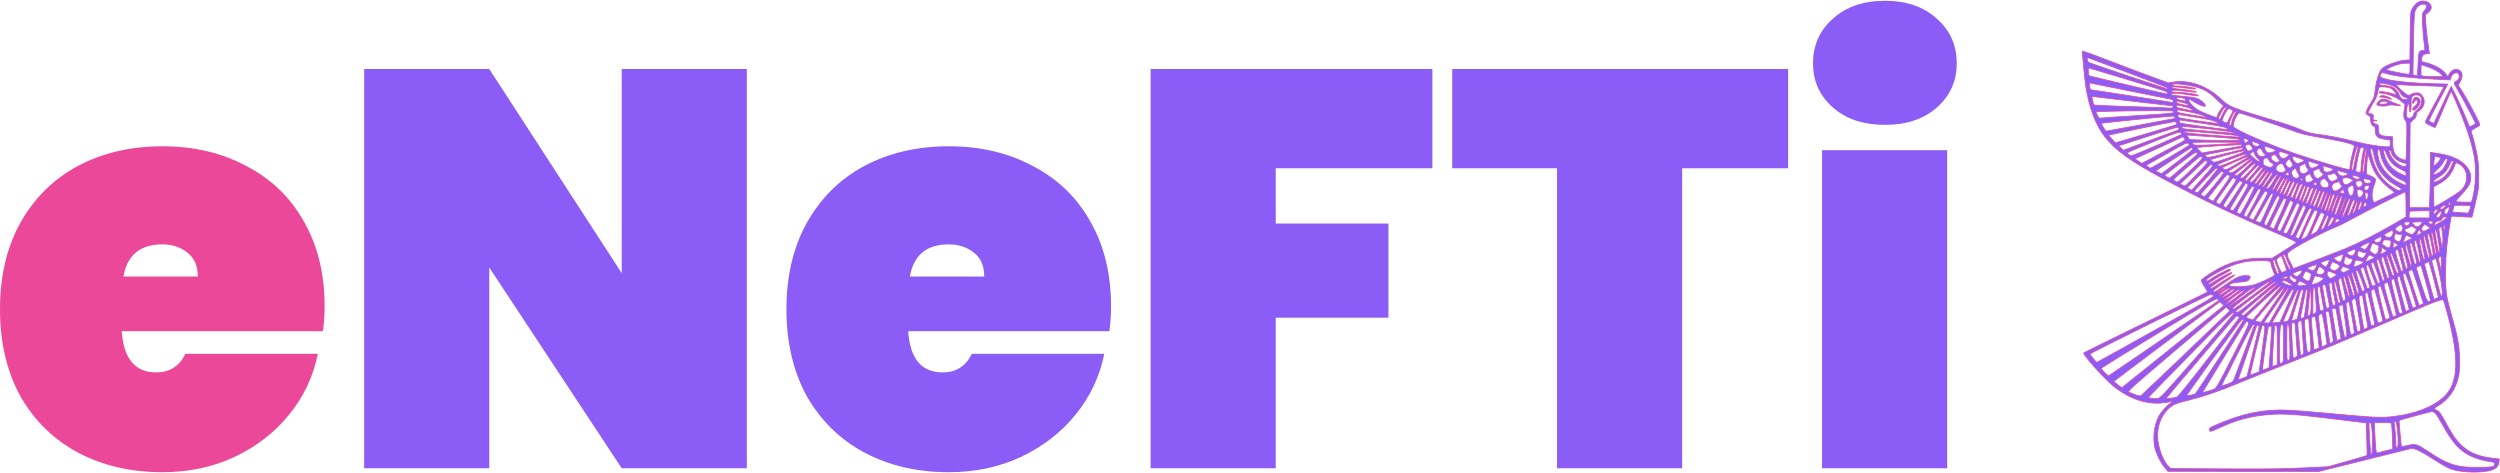 <svg width="3166" height="599" viewBox="0 0 3166 599" fill="none" xmlns="http://www.w3.org/2000/svg">
<path fill-rule="evenodd" clip-rule="evenodd" d="M3064 2.072C3060.42 3.571 3057.13 6.891 3054.65 11.5C3052.61 15.302 3052.49 17.001 3052.2 45.75L3051.89 76H3048.9C3039.41 76 3021.81 82.043 3016.31 87.188C3013.09 90.205 3009.34 102.094 3008.02 113.5C3007.03 122.055 3006.38 124.23 3003.55 128.551C2998.6 136.108 2995.79 142.022 2996.4 143.606C2996.7 144.382 2998.08 145.536 2999.47 146.169C3001.43 147.06 3002 148.063 3002 150.595C3002 155.253 3003.7 159.108 3006.01 159.713C3007.65 160.142 3008 161.084 3008 165.061C3008 172.344 3010.64 174.867 3019.77 176.304L3027 177.443V181.721C3027 185.885 3026.91 186 3023.75 185.983C3014.64 185.934 2999.67 183.542 2983.5 179.554C2963.94 174.727 2948.82 171.795 2934 169.95C2927.61 169.155 2921.88 167.676 2916.5 165.435C2901.94 159.368 2898.49 158.199 2869.38 149.473C2827.45 136.902 2823.13 135.129 2814.06 126.725C2805.18 118.5 2800.22 114.987 2791.14 110.503C2778.83 104.415 2764.15 101.898 2752.64 103.902L2746.03 105.054L2726.26 97.868C2715.39 93.915 2690.99 84.702 2672.03 77.393C2653.07 70.085 2637.43 64.236 2637.27 64.395C2636.7 64.968 2640.02 100.443 2641.53 109.869C2645.84 136.85 2653.77 157.75 2665.41 172.877C2678.67 190.117 2698.48 204.344 2740.44 226.776C2791.75 254.202 2829.2 272.189 2880.34 293.971C2903.99 304.048 2908.93 306.485 2907.84 307.536C2907.1 308.241 2899.99 312.908 2892.04 317.909L2877.58 327L2865.04 327.003C2844.8 327.008 2827.95 330.843 2811.5 339.191C2803.65 343.175 2790.08 351.992 2788.06 354.422C2787.33 355.31 2788.3 357.575 2791.54 362.507C2794.02 366.276 2795.69 369.664 2795.27 370.037C2794.85 370.41 2759.63 387.715 2717 408.492C2674.38 429.269 2639.2 446.546 2638.83 446.884C2637.09 448.464 2664.16 478.81 2675.77 488.309C2696.45 505.227 2718.47 512.672 2740.06 510.046C2744.93 509.454 2749.72 508.685 2750.71 508.338C2751.69 507.99 2750.69 509.054 2748.47 510.701C2742.92 514.823 2736.27 522.561 2733.37 528.265C2728.03 538.787 2726.18 555 2728.96 567.04C2730.74 574.745 2736.12 585.598 2741.18 591.693L2745.5 596.886L2841 596.971L2936.5 597.056L2995.65 582.312L3054.79 567.569L3060.27 569.296C3063.37 570.272 3072.36 575.333 3080.95 580.936C3089.31 586.389 3099.16 592.054 3102.83 593.526C3111.01 596.809 3126.21 598.465 3140.5 597.632C3156.9 596.677 3163.62 593.239 3164.69 585.266L3165.22 581.336L3155.09 580.109C3129.76 577.039 3114.86 566.796 3101.96 543.595C3091.38 524.556 3089.6 521.72 3087.51 520.584C3081.57 517.346 3081.59 517.43 3086.2 514.72C3101.02 506.013 3110.09 493.147 3113.59 475.847C3114.9 469.396 3115.14 464.388 3114.7 452.564C3114.06 435.158 3112.45 426.742 3104.45 398.844C3101.39 388.196 3098.48 375.679 3097.96 371C3096.55 358.091 3096.82 330.026 3098.51 313.379C3099.85 300.168 3103.62 275.427 3104.5 273.994C3104.69 273.698 3108.59 273.768 3113.17 274.149C3117.75 274.529 3123.53 274.871 3126 274.908L3130.5 274.974L3133.73 261.737C3135.51 254.457 3137.47 245.575 3138.07 242C3139.69 232.518 3139.39 211.079 3137.47 199.083C3136.07 190.277 3131.66 172.437 3129.53 166.93C3129.09 165.8 3130.27 164.613 3133.71 162.7C3136.35 161.237 3139.1 159.644 3139.83 159.16C3140.89 158.462 3140.4 156.744 3137.46 150.89C3130.94 137.91 3120.88 119.685 3116.89 113.656L3113.03 107.811L3115.51 103.568C3120.3 95.392 3117.89 88 3110.42 88C3107.8 88 3106.06 88.782 3103.92 90.923C3102.32 92.531 3101 94.556 3101 95.423C3101 97.954 3099.69 97.203 3096.79 93.005C3092.81 87.25 3081.35 81.326 3068.97 78.624C3066.7 78.129 3066.48 77.668 3066.81 74.154C3067.21 69.996 3069.66 68 3074.36 68H3076.62L3074.36 51.822C3073.11 42.924 3071.98 31.824 3071.86 27.155L3071.62 18.666L3075.31 15.477C3079.66 11.722 3080.09 8.381 3076.75 4.494C3074.19 1.52 3068.09 0.36 3064 2.072ZM3072.83 7.848C3073.02 9.173 3072.31 11.133 3071.21 12.348C3070.13 13.532 3068.8 15.4 3068.25 16.5C3067.14 18.723 3068.2 42.753 3069.93 54.5C3071.32 63.965 3071.32 64 3068.69 64C3063.32 64 3062.76 65.509 3062.22 81.339C3061.95 89.403 3061.45 95.994 3061.11 95.986C3060.78 95.979 3059.43 95.686 3058.12 95.336L3055.74 94.699L3056.45 55.6C3057.09 20.199 3057.33 16.122 3059.04 12.5C3061.3 7.733 3065.37 4.908 3069.5 5.251C3071.8 5.442 3072.58 6.051 3072.83 7.848ZM2695 91.95C2721.68 101.96 2743.92 110.559 2744.43 111.058C2744.95 111.558 2745.13 112.207 2744.83 112.501C2744.39 112.944 2645.11 79.563 2644.48 78.76C2644.37 78.617 2643.97 77.204 2643.59 75.62C2643 73.162 2643.16 72.814 2644.7 73.245C2645.69 73.522 2668.33 81.94 2695 91.95ZM3052 87C3052 93.972 3051.99 94 3049.25 93.992C3046.38 93.984 3023 89.332 3022.3 88.63C3021.55 87.886 3028.46 84.191 3033.5 82.636C3040.4 80.508 3041.81 80.249 3047.25 80.116L3052 80V87ZM3073.89 84.395C3082.09 87.168 3088.48 90.717 3091.92 94.405L3094.35 97H3083.3C3077.22 97 3070.84 96.719 3069.13 96.375L3066 95.75V88.875C3066 85.094 3066.18 82 3066.4 82C3066.63 82 3069.99 83.078 3073.89 84.395ZM2687.13 98.56C2709.88 105.468 2732.21 112.245 2736.75 113.62C2742.1 115.243 2745 116.626 2745 117.561C2745 118.352 2744.44 118.991 2743.75 118.981C2741.94 118.953 2646.08 96.421 2645.65 95.921C2644.79 94.928 2644.12 86 2644.9 86C2645.37 86 2664.38 91.652 2687.13 98.56ZM3023.59 93.499C3033.94 96.66 3055.27 98.971 3089.14 100.602L3102.78 101.258L3103.51 98.879C3105.44 92.516 3112.18 89.707 3114 94.504C3115.22 97.7 3113.62 101.396 3110.39 102.868C3109.08 103.467 3108.01 104.529 3108.02 105.229C3108.03 105.928 3110.97 111.45 3114.56 117.5C3120.53 127.559 3135 155.115 3135 156.412C3135 156.713 3133.3 157.827 3131.22 158.888L3127.44 160.817L3121.63 146.658C3118.43 138.871 3113.22 127.336 3110.04 121.024L3104.26 109.548L3101.2 115.599C3099.52 118.927 3094.7 129.266 3090.49 138.575C3086.27 147.884 3082.65 155.673 3082.44 155.885C3081.7 156.637 3076 153.738 3076.04 152.629C3076.06 152.008 3081.44 141.375 3088 129L3099.92 106.5L3076.19 105.837C3043.23 104.917 3014.96 100.743 3014.18 96.68C3013.79 94.654 3015.65 92 3017.46 92C3018.13 92 3020.89 92.674 3023.59 93.499ZM2698.71 115.5C2727.03 121.275 2750.61 126 2751.1 126C2751.6 126 2752 126.93 2752 128.067C2752 129.562 2751.52 129.995 2750.25 129.63C2749.29 129.352 2725.78 125.65 2698 121.403C2670.23 117.155 2647.41 113.623 2647.3 113.553C2646.65 113.146 2645.87 105 2646.48 105C2646.89 105 2670.39 109.725 2698.71 115.5ZM3027.28 107.66C3033.17 109.534 3037.48 113.05 3040.04 118.086C3041.54 121.026 3042.92 122.197 3045.97 123.108C3050.59 124.494 3050.36 126 3045.51 126C3043.07 126 3041.58 125.28 3040.07 123.365C3038.93 121.916 3038 120.15 3038 119.442C3038 117.526 3033.16 112.136 3029.96 110.478C3028.42 109.681 3023.97 108.732 3020.08 108.371C3013.32 107.743 3012.11 107.219 3013.72 105.616C3014.62 104.709 3021.06 105.679 3027.28 107.66ZM2779.05 109.566C2791.46 112.888 2796.77 115.957 2807.14 125.812L2815.89 134.124L2812.53 138.524C2810.69 140.943 2808.88 144.29 2808.51 145.961C2808.14 147.633 2807.43 149 2806.93 149C2806.42 149 2800.81 146.918 2794.45 144.372C2785.37 140.741 2781.71 138.674 2777.44 134.772C2770.37 128.309 2769.91 122.985 2776.85 127.869C2780.53 130.462 2786.97 133.588 2790.25 134.377C2797.57 136.136 2788.22 126.09 2780.7 124.112C2778.39 123.505 2770.88 122.509 2764 121.898C2749.28 120.59 2747.91 120.301 2750.03 118.962C2752.29 117.534 2758.36 117.814 2771.46 119.952C2778.05 121.026 2783.62 121.718 2783.84 121.49C2785.48 119.849 2769.16 117 2758.12 117C2754.27 117 2750.84 116.547 2750.5 115.993C2749.28 114.03 2753.43 113.684 2763.4 114.919C2780.45 117.031 2782.62 117.19 2781 116.21C2779.54 115.327 2768.95 113.711 2756.25 112.433C2752.81 112.087 2750 111.398 2750 110.902C2750 109.565 2756.62 109.803 2768.51 111.57C2774.32 112.434 2779.62 112.952 2780.29 112.722C2782.86 111.832 2766.7 109 2759.05 109C2751.71 109 2749.03 108.057 2752.25 106.601C2754.76 105.463 2770.03 107.152 2779.05 109.566ZM3070.8 108.638C3092.53 109.223 3095.04 109.463 3094.49 110.896C3094.15 111.778 3088.7 121.829 3082.37 133.232C3076.04 144.634 3071.13 154.393 3071.45 154.917C3072.47 156.565 3083.35 162.053 3084.03 161.258C3084.38 160.841 3088.84 150.6 3093.93 138.5C3099.02 126.4 3103.53 116.138 3103.95 115.696C3104.69 114.915 3112.64 133.468 3120.91 155.252C3126.73 170.562 3131.53 186.992 3133.39 197.926C3136.22 214.533 3135.2 237.754 3130.99 252.25L3129.91 256H3119.95C3113.84 256 3110 255.606 3110 254.978C3110 254.415 3113.43 250.284 3117.63 245.796C3121.83 241.309 3126.09 235.807 3127.11 233.569C3131.84 223.161 3127.69 211.97 3116.3 204.412C3107.63 198.659 3099.08 195.936 3082.25 193.573L3078 192.976L3078 207.738C3078 215.857 3077.7 231.613 3077.34 242.75L3076.68 263H3064.06H3051.43L3051.81 209.25L3052.18 155.5L3056.09 151.866C3058.9 149.252 3060 147.416 3060 145.331C3060 143.153 3060.77 141.979 3063.08 140.614C3070.32 136.336 3072.29 126.597 3067.1 120.78C3064.69 118.09 3063.51 117.547 3060.22 117.633C3058.04 117.69 3054.9 118.538 3053.24 119.517C3050.29 121.257 3050.15 121.246 3046.86 118.993C3042.5 116.003 3035 108.845 3035 107.668C3035 107.149 3037.49 107.019 3040.75 107.368C3043.91 107.707 3057.44 108.279 3070.8 108.638ZM3027.81 111.76C3029.62 112.727 3032.05 115.033 3033.22 116.883C3035.25 120.09 3035.26 120.219 3033.43 119.656C3022.25 116.228 3013 115.025 3013 117C3013 117.55 3014.33 118 3015.95 118C3022 118 3035.31 123.055 3039.57 126.973C3041.81 129.031 3044.19 130.895 3044.84 131.115C3045.75 131.415 3045.79 132.84 3045.02 136.893C3043.45 145.199 3043.74 149.405 3046.13 152.431C3048.18 155.049 3048.24 155.856 3047.82 178.536C3047.59 191.408 3047.11 202.223 3046.76 202.57C3045.82 203.509 3039.51 201.185 3036.44 198.772C3032.14 195.392 3030.05 189.56 3030.02 180.895L3030 173.29L3022.88 172.693C3013.67 171.921 3012 170.491 3012 163.364C3012 158.384 3011.82 157.994 3009.25 157.365C3004.52 156.208 3003.49 153.083 3007.75 152.85L3010.5 152.7L3007.65 152.274C3005.03 151.881 3004.85 151.594 3005.43 148.54C3006.08 145.061 3005.03 144 3000.92 144C2999.86 144 2999 143.842 2999 143.649C2999 141.726 3002.1 135.279 3005.56 130C3008.38 125.705 3010.23 121.465 3011.03 117.5C3011.68 114.2 3012.42 111.162 3012.67 110.75C3013.56 109.253 3024.5 109.982 3027.81 111.76ZM3065 122C3069.11 126.108 3066.15 136.048 3059.54 140.385C3058.29 141.199 3057.01 143.221 3056.67 144.878C3056 148.243 3052.9 150.419 3050.06 149.517C3047.45 148.692 3047.21 147.535 3047.9 139.079C3048.64 129.914 3050.75 128.228 3051.2 136.445C3051.7 145.621 3053.5 142.365 3053.5 132.294C3053.5 124.259 3053.75 122.896 3055.5 121.576C3058.31 119.449 3062.64 119.643 3065 122ZM3014 122C3012.88 122.724 3013.42 122.973 3016.12 122.985C3018.12 122.993 3021.68 123.68 3024.03 124.511C3029.76 126.532 3030.16 125.74 3024.74 123.114C3020.03 120.836 3016.39 120.457 3014 122ZM2703.58 128.529C2729.47 131.538 2750.96 134 2751.33 134C2751.7 134 2752 134.717 2752 135.593C2752 136.979 2750.79 137.11 2742.75 136.597C2737.66 136.273 2717.75 135.542 2698.5 134.973C2679.25 134.404 2660.73 133.696 2657.35 133.4L2651.2 132.862L2650.55 129.181C2650.19 127.156 2649.66 124.702 2649.37 123.726C2648.92 122.185 2649.35 122.025 2652.68 122.506C2654.78 122.81 2677.69 125.521 2703.58 128.529ZM2767.24 125.372C2769.12 128.27 2768.31 128.474 2761.05 126.917C2756.11 125.857 2754.76 124.692 2757.25 123.64C2759.15 122.838 2766.4 124.096 2767.24 125.372ZM3057.26 124.25C3055.91 125.962 3054.78 131 3055.74 131C3056.17 131 3056.97 129.988 3057.51 128.75C3058.78 125.853 3061.41 125.846 3061.82 128.739C3062.04 130.295 3060.98 132.038 3058.34 134.458C3055.35 137.193 3054.8 138.199 3055.76 139.156C3057.95 141.353 3065 133.005 3065 128.205C3065 124.363 3059.42 121.511 3057.26 124.25ZM3016.27 125.729C3014.15 126.113 3010 130.33 3010 132.096C3010 133.876 3017.77 135.064 3022.18 133.959C3027.68 132.583 3027.45 132.592 3034.25 133.48C3037.41 133.893 3040 133.99 3040 133.696C3040 133.401 3037.64 132.394 3034.75 131.457C3031.86 130.52 3028.15 128.967 3026.5 128.005C3022.99 125.961 3019.4 125.161 3016.27 125.729ZM2763.5 129.559C2767.58 130.238 2772.58 132.752 2771.67 133.666C2771.39 133.944 2767.75 133.413 2763.58 132.486C2758.35 131.322 2756 130.344 2756 129.332C2756 128.406 2756.65 128.055 2757.75 128.379C2758.71 128.662 2761.3 129.193 2763.5 129.559ZM3023 129.015C3024.33 129.891 3024.33 130.109 3023 130.985C3021.08 132.249 3013 132.301 3013 131.05C3013 128.513 3020.05 127.079 3023 129.015ZM2766.37 134.934C2770.86 135.997 2775.1 137.659 2776.24 138.795C2778.23 140.787 2778.23 140.787 2768.87 138.875C2756.76 136.4 2756 136.139 2756 134.433C2756 132.622 2756.77 132.659 2766.37 134.934ZM2818.69 137.793C2817.8 138.779 2815.81 142.359 2814.27 145.748C2812.23 150.236 2811.11 151.687 2810.15 151.092C2809.1 150.445 2809.39 149.151 2811.53 144.888C2814.74 138.485 2816.77 136 2818.81 136C2820.1 136 2820.08 136.254 2818.69 137.793ZM2828 140.077C2828 140.428 2826.5 143.596 2824.66 147.116C2822.83 150.636 2821.14 154.078 2820.91 154.765C2820.58 155.757 2819.83 155.762 2817.25 154.787C2815.46 154.113 2814.01 153.098 2814.02 152.531C2814.06 150.913 2817.76 143.148 2819.99 140.016C2821.84 137.411 2822.26 137.27 2825.01 138.308C2826.65 138.93 2828 139.726 2828 140.077ZM2774 141.871C2781.43 143.402 2789.3 145.654 2791.5 146.875C2794.48 148.53 2794.86 148.976 2793 148.63C2791.63 148.375 2782.96 146.934 2773.75 145.429C2759.12 143.038 2757 142.457 2757 140.846C2757 138.471 2757.73 138.515 2774 141.871ZM2753 141.794C2753 143.453 2749.58 143.796 2707.75 146.34C2682.86 147.854 2661.47 149.309 2660.21 149.574C2658.3 149.977 2657.61 149.351 2656.01 145.778L2654.09 141.5L2669.3 140.96C2677.66 140.663 2699.91 140.326 2718.75 140.21C2751.1 140.012 2753 140.099 2753 141.794ZM2832 141.398C2832 141.617 2830.89 143.754 2829.53 146.148C2828.17 148.542 2826.76 152.412 2826.41 154.75C2826.01 157.399 2825.25 159 2824.39 159C2822.51 159 2822.64 156.962 2824.93 150.942C2827.18 145.01 2829.64 141 2831.02 141C2831.56 141 2832 141.179 2832 141.398ZM2860.27 150.61C2873.05 154.796 2890.93 160.93 2900 164.242C2913.55 169.186 2919.54 170.776 2933.5 173.126C2961.68 177.871 2976.91 181.318 2980.79 183.834C2981.82 184.501 2981.57 186.442 2979.57 193.36C2978.18 198.139 2976.75 204.984 2976.38 208.572L2975.71 215.096L2972.61 214.424C2955.18 210.652 2910.93 196.723 2885.5 187.002C2858.2 176.569 2829.37 163.139 2828.31 160.358C2826.97 156.874 2833.19 143 2836.09 143C2836.62 143 2847.5 146.425 2860.27 150.61ZM2781.08 148.416C2794.83 150.665 2803.07 152.504 2805.92 153.96C2808.27 155.159 2810.03 156.305 2809.83 156.508C2809.62 156.71 2797.99 155.217 2783.98 153.188C2759.61 149.66 2758.49 149.402 2758.18 147.25C2757.99 145.883 2758.38 145.01 2759.18 145.026C2759.91 145.04 2769.76 146.566 2781.08 148.416ZM2754.34 148.433C2754.71 149.397 2754 150.046 2752.19 150.414C2740.89 152.716 2668.84 166 2667.66 166C2666.11 166 2660.56 157.105 2661.52 156.147C2662.06 155.606 2743.06 147.357 2750.14 147.121C2752.47 147.044 2753.98 147.517 2754.34 148.433ZM2789 156.081C2808.84 159.038 2817.34 160.708 2819.5 162.073C2821.15 163.115 2821.93 163.974 2821.23 163.983C2815.6 164.058 2761.36 156.597 2760.77 155.666C2759.81 154.148 2759.79 152.003 2760.75 151.991C2761.16 151.985 2773.88 153.826 2789 156.081ZM2756.42 155.643C2756.76 156.547 2756.84 157.496 2756.58 157.752C2756.33 158.008 2738.77 163.323 2717.57 169.563L2679.02 180.908L2674.59 176.212C2672.15 173.63 2670.29 171.373 2670.47 171.198C2671.05 170.613 2750.46 154.184 2753.14 154.091C2754.74 154.036 2756.04 154.654 2756.42 155.643ZM2828.5 167.795C2830.27 168.936 2830.04 169.025 2826.5 168.572C2824.3 168.291 2809.68 167.078 2794 165.878C2778.33 164.677 2764.94 163.258 2764.25 162.725C2763.56 162.192 2763 161.227 2763 160.581C2763 159.039 2825.62 165.934 2828.5 167.795ZM2759.37 162.532C2759.76 163.528 2759.18 164.352 2757.73 164.888C2756.5 165.342 2740.53 171.249 2722.22 178.017L2688.95 190.321L2685.98 187.485L2683.02 184.649L2719.26 172.933C2739.19 166.489 2756.24 161.168 2757.14 161.108C2758.05 161.049 2759.05 161.689 2759.37 162.532ZM2762.98 169.941C2762.97 170.249 2748.54 176.702 2730.93 184.282C2699.41 197.843 2698.86 198.036 2696.63 196.282C2695.39 195.302 2694.17 194.116 2693.93 193.647C2693.7 193.178 2708.58 186.815 2727 179.507C2756.75 167.708 2760.64 166.398 2761.75 167.802C2762.44 168.671 2762.99 169.634 2762.98 169.941ZM2801.99 168.523C2829.27 170.78 2838.26 172.076 2836.79 173.545C2836.53 173.804 2820.74 172.796 2801.69 171.306C2776.23 169.315 2766.93 168.254 2766.56 167.299C2765.89 165.559 2766.33 165.574 2801.99 168.523ZM2797.65 172.979C2834.06 175.566 2838.13 175.985 2837.45 177.081C2836.79 178.15 2810.06 178.292 2788.12 177.342L2772.91 176.684L2770.89 173.842C2769.77 172.279 2769.08 171 2769.33 171C2769.59 171 2782.34 171.89 2797.65 172.979ZM2752.78 185.451C2744.38 189.932 2731.85 196.593 2724.94 200.252L2712.39 206.905L2707.99 203.992L2703.59 201.078L2709.04 198.59C2712.05 197.221 2725.75 190.935 2739.5 184.622L2764.5 173.143L2766.28 175.223C2768.05 177.287 2767.94 177.37 2752.78 185.451ZM2844.85 176.098C2848.48 177.363 2848.65 177.786 2846.25 179.608C2843.51 181.692 2842.26 181.245 2841.79 178C2841.55 176.35 2841.43 175 2841.52 175C2841.62 175 2843.12 175.494 2844.85 176.098ZM2857.32 180.594C2862.47 182.347 2863.19 183.624 2859.75 184.901C2856.18 186.227 2852 183.749 2852 180.309C2852 178.694 2851.7 178.678 2857.32 180.594ZM2772.61 183.721C2771.18 185.156 2724.6 212.996 2723.66 212.978C2723.02 212.966 2721.46 212.153 2720.18 211.172L2717.86 209.389L2743.68 194.759C2767.66 181.165 2769.61 180.242 2771.25 181.725C2772.22 182.603 2772.83 183.501 2772.61 183.721ZM2837.45 180.859C2836.93 181.332 2825.48 182.237 2812 182.869C2778.67 184.435 2778.3 184.426 2777 182C2775.94 180.02 2776.24 180 2807.17 180C2824.65 180 2837.98 180.378 2837.45 180.859ZM2852.58 188.642C2851.84 190.579 2847.78 191.996 2846.33 190.827C2845.68 190.308 2844.7 188.587 2844.15 187.001C2843.23 184.374 2843.38 184.038 2845.82 183.211C2848.05 182.457 2848.89 182.72 2850.81 184.77C2852.08 186.126 2852.88 187.869 2852.58 188.642ZM2839 184C2839 184.55 2838.89 185.013 2838.75 185.03C2838.61 185.046 2827.25 187.026 2813.5 189.429L2788.5 193.799L2785.25 190.703C2783.46 189.001 2782 187.319 2782 186.967C2782 186.615 2793.14 185.648 2806.75 184.818C2839.29 182.835 2839 182.843 2839 184ZM2875.74 187.431C2881.69 189.388 2882.83 190.493 2880.28 191.832C2875.96 194.095 2872.18 194.182 2870.07 192.065C2867.8 189.798 2867.16 184.477 2869.25 185.247C2869.94 185.501 2872.86 186.484 2875.74 187.431ZM2984.84 192.763C2983.74 196.468 2982.29 203.069 2981.63 207.43C2980.96 211.792 2979.88 215.542 2979.21 215.763C2977.07 216.477 2978.13 208.741 2982.14 194.5C2984.86 184.829 2984.87 184.803 2985.92 185.45C2986.46 185.785 2986.01 188.843 2984.84 192.763ZM2993.81 187.517C2993.98 187.664 2993.4 190.421 2992.53 193.643C2991.65 196.864 2990.66 203.662 2990.32 208.75L2989.71 218H2986.91C2985.38 218 2983.88 217.616 2983.59 217.147C2982.88 215.999 2984.54 205.459 2987.13 194.72C2989.08 186.618 2989.4 185.991 2991.37 186.595C2992.54 186.954 2993.64 187.369 2993.81 187.517ZM2776.74 188.143C2777.6 189 2772.87 193.124 2757.81 204.643C2746.77 213.089 2737.46 219.981 2737.12 219.958C2736.78 219.935 2735.01 219.123 2733.2 218.154L2729.89 216.392L2752.2 201.738C2764.46 193.678 2774.75 187.065 2775.05 187.042C2775.35 187.019 2776.11 187.514 2776.74 188.143ZM2840.48 187.971C2840.81 188.505 2840.05 189.174 2838.79 189.458C2837.53 189.741 2827.31 192.253 2816.08 195.039C2795.73 200.086 2795.65 200.097 2793.68 198.125C2791.71 196.154 2791.72 196.144 2795.6 195.424C2797.75 195.027 2807.83 193.018 2818 190.961C2838.92 186.73 2839.66 186.632 2840.48 187.971ZM2865.01 191.024C2865.7 192.687 2866.99 194.459 2867.88 194.961C2870.1 196.215 2868.03 198.25 2864.54 198.25C2859.53 198.25 2856.05 192.352 2859.2 189.2C2861.28 187.123 2863.71 187.887 2865.01 191.024ZM2996.44 194.981C2995.71 198.82 2994.8 205.795 2994.42 210.481C2994.04 215.166 2993.34 219 2992.86 219C2991.56 219 2991.82 212.3 2993.51 202.381C2995.7 189.541 2996.07 188 2996.96 188C2997.41 188 2997.17 191.141 2996.44 194.981ZM3006.41 196.75C3007.35 201.563 3009.54 208.385 3011.28 211.911C3015.16 219.791 3024.34 229.199 3032.85 234C3042.68 239.551 3042.56 239.426 3039.73 240.712C3037.62 241.676 3036.5 241.325 3031.35 238.063C3016.26 228.521 3007.73 215.82 3003.12 195.99C3001.37 188.496 3001.36 188 3002.97 188C3004.33 188 3005.04 189.816 3006.41 196.75ZM3014.88 195.25C3017.38 209.481 3027.19 221.88 3040.38 227.487C3045.84 229.805 3047 230.709 3047 232.625C3047 234.743 3046.76 234.858 3044.28 233.916C3028.26 227.825 3016.1 215.576 3012.45 201.842C3010.58 194.826 3010.55 189 3012.39 189C3013.32 189 3014.16 191.099 3014.88 195.25ZM3022.46 195.29C3026.49 205.218 3032.13 210.819 3042.75 215.45C3046.33 217.011 3047 217.756 3047 220.165V223.027L3043.25 221.461C3028.9 215.469 3021.36 206.54 3018.47 192.132C3017.4 186.808 3019.77 188.688 3022.46 195.29ZM3028.51 193.024C3029.82 198.995 3036.75 204.731 3044.75 206.457C3048.32 207.227 3048.26 207.162 3047.39 209.418C3045.47 214.426 3032.11 206.322 3027.74 197.5C3025.12 192.206 3024.71 190 3026.35 190C3027.2 190 3028.13 191.311 3028.51 193.024ZM2842.43 191.887C2842.73 192.375 2834.26 195.792 2823.6 199.48C2804.57 206.062 2804.16 206.154 2801.58 204.457C2800.12 203.507 2799.19 202.453 2799.51 202.115C2800.14 201.433 2837.51 191.345 2840.19 191.133C2841.12 191.06 2842.13 191.399 2842.43 191.887ZM2778.99 198.734C2776.57 200.805 2768.54 207.749 2761.15 214.164L2747.71 225.828L2744.33 224.219C2741.62 222.923 2741.21 222.367 2742.23 221.354C2742.93 220.663 2751.82 213.788 2761.99 206.077C2778.18 193.802 2780.67 192.238 2781.94 193.512C2783.22 194.787 2782.85 195.437 2778.99 198.734ZM2855.37 195.332C2856.13 197.165 2857.97 199.621 2859.46 200.79C2860.95 201.959 2862.01 203.631 2861.83 204.506C2861.58 205.714 2860.08 204.945 2855.57 201.298C2852.32 198.659 2849.49 196.012 2849.3 195.415C2849.03 194.58 2851.52 192.703 2853.74 192.068C2853.87 192.03 2854.6 193.499 2855.37 195.332ZM2894.48 193.908L2899.47 195.662L2896.59 198.331C2895 199.799 2892.87 201 2891.85 201C2889.21 201 2886 197.437 2886 194.5C2886 191.512 2887.4 191.415 2894.48 193.908ZM2845 195.874C2845 196.355 2837.37 199.991 2828.04 203.956C2812.73 210.461 2810.88 211.026 2809.06 209.757C2807.22 208.463 2808.43 207.825 2824.28 201.759C2841.35 195.223 2845 194.188 2845 195.874ZM2886.38 202.214C2887.16 202.711 2886.99 203.439 2885.82 204.612C2884.36 206.071 2883.72 206.124 2881.03 205.011C2875.6 202.761 2874.29 197.74 2878.75 196.245C2881.2 195.425 2881.71 195.663 2883.38 198.412C2884.41 200.11 2885.76 201.821 2886.38 202.214ZM3007.04 216.973C3011.16 224.676 3019.88 234.298 3027.52 239.56C3030.56 241.65 3032.69 243.702 3032.27 244.119C3031.85 244.537 3025.79 247.568 3018.82 250.856L3006.14 256.834L3005.07 253.768C3003.3 248.694 3003.84 241.477 3006.51 234.367C3008.85 228.156 3008.91 227.561 3007.39 225.88C3006.49 224.886 3003.72 223.296 3001.24 222.347L2996.72 220.622L2997.28 209.352C2997.58 203.153 2998.16 197.551 2998.56 196.903C2998.97 196.234 3000.22 198.919 3001.43 203.112C3002.61 207.176 3005.14 213.413 3007.04 216.973ZM2788.88 199.361C2789.78 200.443 2786.72 203.86 2773.92 216.042C2757.99 231.217 2757.81 231.348 2755.32 229.838C2753.94 229 2752.78 227.932 2752.74 227.466C2752.65 226.355 2785.16 198.149 2786.63 198.065C2787.25 198.029 2788.26 198.612 2788.88 199.361ZM2846.98 198.75C2846.97 199.162 2840.58 203.164 2832.78 207.643C2819.25 215.413 2818.5 215.716 2816.27 214.258C2814.99 213.417 2814.19 212.473 2814.51 212.161C2815.21 211.456 2845.22 198.119 2846.25 198.05C2846.66 198.023 2846.99 198.338 2846.98 198.75ZM2911.81 200.092C2915.21 201.242 2918 202.615 2918 203.143C2918 204.193 2911.92 207 2909.64 207C2907.38 207 2904.14 203.742 2903.43 200.75C2902.63 197.349 2903.48 197.282 2911.81 200.092ZM3090.82 199.549C3091 199.695 3090.45 201.166 3089.59 202.819C3088.04 205.819 3083.08 210.411 3082.27 209.598C3082.03 209.362 3082.15 206.691 3082.52 203.664L3083.21 198.16L3086.86 198.721C3088.86 199.03 3090.65 199.403 3090.82 199.549ZM2876.99 206.496C2879.25 207.215 2879.59 209.008 2877.8 210.8C2876.15 212.448 2873.71 212.304 2869.53 210.315C2866.45 208.844 2866 208.169 2866 205.008C2866 201.966 2866.44 201.226 2868.75 200.384C2871.26 199.47 2871.65 199.666 2873.24 202.62C2874.19 204.4 2875.88 206.145 2876.99 206.496ZM2850 201.469C2850 201.727 2844.71 205.934 2838.24 210.817C2827.98 218.567 2826.2 219.568 2824.24 218.695C2823.01 218.145 2822 217.416 2822 217.075C2822 216.246 2847.16 201.219 2848.75 201.096C2849.44 201.043 2850 201.211 2850 201.469ZM2903.3 209.893C2901.4 212.901 2899.23 213.519 2897.16 211.643C2894.01 208.791 2893.83 206.083 2896.6 203.306L2899.08 200.833L2901.65 204.627C2903.46 207.296 2903.95 208.857 2903.3 209.893ZM3099.37 201.794C3099.99 202.79 3096.72 210.18 3093.93 214.095C3091.98 216.839 3085.41 221 3083.04 221C3080.61 221 3082.35 218.018 3087.13 213.986C3090.12 211.468 3093.06 207.848 3094.18 205.329C3095.94 201.351 3098.16 199.837 3099.37 201.794ZM2795.02 204.529C2796.11 205.832 2794.24 208.166 2782.45 220.279C2774.83 228.101 2768.29 234.876 2767.91 235.335C2767.54 235.794 2765.8 235.432 2764.06 234.531L2760.89 232.891L2770.69 223.705C2776.09 218.652 2783.2 211.935 2786.5 208.778C2789.8 205.621 2792.78 203.029 2793.13 203.019C2793.47 203.009 2794.33 203.688 2795.02 204.529ZM2852.42 203.877C2852.72 204.36 2848.45 208.919 2842.94 214.009C2834.3 221.979 2832.62 223.134 2830.8 222.326C2828.91 221.48 2829.83 220.488 2840.1 212.256C2853.18 201.777 2851.73 202.761 2852.42 203.877ZM3107 204.673C3107 204.925 3105.5 208.364 3103.67 212.316C3099.94 220.351 3094.42 226.041 3087.29 229.196C3079.35 232.707 3080.08 228.837 3088.22 224.243C3094.98 220.432 3099.04 215.853 3101.99 208.728C3103.53 205.02 3104.74 203.348 3105.65 203.695C3106.39 203.98 3107 204.42 3107 204.673ZM2931.25 206.392C2934.41 207.307 2937 208.275 2937 208.543C2937 209.58 2930.39 212.993 2928.37 212.996C2925.69 213.001 2924.19 211.214 2923.35 206.987C2922.82 204.366 2922.98 203.777 2924.09 204.196C2924.87 204.489 2928.09 205.477 2931.25 206.392ZM2849.23 216.598C2840.47 226.028 2839.59 226.659 2837.22 225.159C2835.42 224.015 2854.29 205.789 2856.42 206.609C2857.57 207.048 2855.75 209.573 2849.23 216.598ZM2895 215.727C2895 215.852 2893.89 216.68 2892.54 217.567C2890.5 218.903 2889.48 218.982 2886.59 218.028C2884.67 217.395 2882.84 216.056 2882.52 215.053C2881.58 212.109 2883.88 208.451 2887.3 207.435C2890.35 206.532 2890.53 206.653 2892.72 211C2893.97 213.475 2894.99 215.602 2895 215.727ZM3113.8 207.405C3126.02 213.761 3127.36 230.756 3116.48 241.321C3113.26 244.453 3084.56 262 3082.66 262C3082.3 262 3082 256.262 3082.01 249.25L3082.01 236.5L3088.86 232.772C3099.09 227.203 3104.8 220.208 3109.31 207.75C3110.07 205.637 3110.36 205.614 3113.8 207.405ZM2920 208.865C2920 209.891 2920.88 211.853 2921.96 213.226C2923.93 215.72 2923.93 215.722 2921.65 217.861C2916.99 222.235 2912 219.848 2912 213.247C2912 210.992 2912.71 210.01 2915.25 208.745C2919.5 206.63 2920 206.643 2920 208.865ZM2801.81 209.267C2802.6 210.219 2799.47 214.304 2789.23 225.687L2775.59 240.84L2772.66 239.322L2769.72 237.804L2784.6 222.902C2792.78 214.706 2799.76 208 2800.12 208C2800.47 208 2801.23 208.57 2801.81 209.267ZM2861.15 210.339C2861.15 211.336 2845.96 229.005 2845.12 228.985C2841.66 228.899 2842.82 226.628 2850.66 218.173C2858.29 209.941 2861.15 207.804 2861.15 210.339ZM2947.57 211.585C2950.28 212.457 2953.18 213.391 2954 213.66C2955.19 214.047 2955.01 214.547 2953.14 216.074C2950.5 218.231 2945.03 218.63 2943.2 216.8C2942.17 215.765 2941.42 210 2942.32 210C2942.5 210 2944.86 210.713 2947.57 211.585ZM2865.82 213.053C2865.62 213.632 2862.55 217.906 2858.98 222.55C2854.6 228.262 2851.92 230.914 2850.71 230.747C2849.73 230.611 2848.98 230.05 2849.06 229.5C2849.31 227.641 2863.34 212 2864.76 212C2865.53 212 2866.01 212.474 2865.82 213.053ZM2808.4 213.836C2808.78 214.46 2791.3 235.612 2784 243.349C2783.02 244.388 2778.77 243.169 2779.2 241.972C2779.87 240.063 2805.53 213 2806.66 213C2807.33 213 2808.12 213.376 2808.4 213.836ZM2908.47 215.75C2908.85 217.262 2909.85 219.271 2910.7 220.213C2913.72 223.567 2909.92 227.194 2905.49 225.177C2903.87 224.437 2902.89 222.92 2902.42 220.404C2901.82 217.249 2902.07 216.452 2904.11 214.881C2907.28 212.445 2907.66 212.521 2908.47 215.75ZM2938 215.486C2938 216.239 2939.13 217.744 2940.51 218.83L2943.02 220.804L2939.93 223.402C2938.24 224.831 2936.05 226 2935.08 226C2932.7 226 2930.15 223.024 2929.45 219.434C2928.94 216.778 2929.24 216.349 2932.69 214.907C2936.78 213.195 2938 213.328 2938 215.486ZM2864.94 222.32C2862.14 226.269 2859.24 230.328 2858.51 231.341C2857.78 232.354 2856.48 233.029 2855.62 232.841C2854.47 232.59 2855.94 230.058 2861.16 223.269C2869.43 212.512 2872.44 211.756 2864.94 222.32ZM2872.29 219.936C2871.31 221.457 2868.7 225.464 2866.5 228.842C2864 232.68 2861.81 234.986 2860.66 234.991C2858.76 235 2859.76 233.332 2869.42 220.363C2872.79 215.835 2875.19 215.48 2872.29 219.936ZM2966.5 217.519C2974.82 220.012 2974.79 219.986 2972 221.537C2968.42 223.534 2964.31 223.313 2962 221C2960.04 219.037 2959.27 215.99 2960.75 216.011C2961.16 216.017 2963.75 216.696 2966.5 217.519ZM2815.74 218.139C2816.59 218.991 2813.84 223.022 2804.82 234.139C2798.19 242.313 2792.23 249 2791.57 249C2790.92 249 2789.53 248.376 2788.49 247.614C2786.67 246.285 2786.73 246.072 2789.97 242.364C2805.66 224.429 2812.55 217 2813.49 217C2814.1 217 2815.11 217.513 2815.74 218.139ZM2878 219.259C2878 221.026 2867.18 237 2865.98 237C2864.37 237 2864.76 236.143 2870.63 226.881C2875.95 218.497 2878 216.372 2878 219.259ZM2898.82 220.333C2899.03 221.419 2898.48 222 2897.24 222C2894.61 222 2893.8 220.946 2895.16 219.309C2896.57 217.605 2898.39 218.114 2898.82 220.333ZM2958.86 222.021C2961.39 225.445 2961.11 226.375 2956.89 228.559C2952.94 230.601 2950.14 229.57 2948.41 225.436C2946.56 221.006 2946.56 221.002 2949.75 220.985C2951.26 220.976 2953.18 220.533 2954 220C2956.17 218.598 2956.4 218.692 2958.86 222.021ZM2926.55 222.25C2926.93 223.488 2927.9 225.252 2928.7 226.172C2930.01 227.665 2929.9 228.019 2927.65 229.494C2926.26 230.402 2923.86 231 2922.32 230.823C2919.87 230.542 2919.46 230.022 2919.19 226.831C2918.93 223.68 2919.28 222.954 2921.69 221.687C2925.54 219.664 2925.77 219.69 2926.55 222.25ZM2823.21 222.36C2824.75 223.534 2823.87 225.126 2813.83 239.29L2802.75 254.924L2799.63 253.335C2797.91 252.461 2796.33 251.597 2796.13 251.415C2795.5 250.866 2819.42 221.1 2820.5 221.081C2821.05 221.072 2822.27 221.647 2823.21 222.36ZM2883.83 221.877C2883.65 222.359 2881.25 226.396 2878.5 230.848C2875.37 235.915 2872.85 238.953 2871.75 238.971C2870.79 238.987 2870 238.744 2870 238.431C2870 236.868 2881.68 221 2882.83 221C2883.57 221 2884.02 221.395 2883.83 221.877ZM2985.16 223.167C2989.54 224.478 2989.76 226.334 2985.58 226.825C2982.96 227.134 2979 224.742 2979 222.845C2979 221.701 2980.54 221.782 2985.16 223.167ZM2889 223.363C2889 223.562 2886.69 227.871 2883.87 232.937C2880.49 239.024 2878.41 241.812 2877.76 241.157C2876.68 240.082 2886.38 223 2888.07 223C2888.58 223 2889 223.163 2889 223.363ZM2830.7 226.296C2832.86 227.494 2832.69 227.833 2822.89 242.01C2817.38 249.98 2812.53 257.089 2812.12 257.809C2811.5 258.864 2810.83 258.879 2808.65 257.887C2807.17 257.21 2806.09 256.234 2806.26 255.719C2806.76 254.211 2827.45 225.026 2828 225.05C2828.28 225.061 2829.49 225.622 2830.7 226.296ZM2892.4 228.25C2886.93 239.037 2883.67 244.072 2882.76 243.159C2881.54 241.942 2890.88 225.016 2892.78 225.007C2893.73 225.002 2893.64 225.812 2892.4 228.25ZM2977.9 226.887L2980.29 228.729L2976.41 231.365C2970.64 235.288 2968.24 234.746 2966.52 229.125C2966.03 227.547 2966.24 226.462 2967.14 225.89C2969.47 224.413 2975.39 224.962 2977.9 226.887ZM2897 226.957C2897 227.484 2895.15 231.951 2892.89 236.884C2890.11 242.964 2888.35 245.688 2887.44 245.339C2886.44 244.956 2887.29 242.424 2890.78 235.412C2894.98 226.955 2897 224.207 2897 226.957ZM2916 227.469C2916 228.363 2915.41 228.712 2914.5 228.362C2913.68 228.045 2913 227.384 2913 226.893C2913 226.402 2913.68 226 2914.5 226C2915.33 226 2916 226.661 2916 227.469ZM2946.88 229.189C2950.66 233.422 2949.92 237.347 2945.24 237.809C2939.14 238.412 2935.46 230.892 2940.22 227.557C2943.24 225.442 2943.61 225.532 2946.88 229.189ZM3000.3 227.705C3002.14 228.076 3002.99 228.807 3002.79 229.841C3002.43 231.741 2998.13 233.001 2995.87 231.871C2992.52 230.198 2992.5 225.206 2995.85 226.502C2996.76 226.853 2998.76 227.394 3000.3 227.705ZM2897.75 237.5C2895.37 243.031 2893.08 247 2892.27 247C2890.54 247 2890.98 245.482 2895.6 235.484C2897.51 231.368 2899.68 228 2900.44 228C2901.43 228 2900.66 230.716 2897.75 237.5ZM2838.9 229.914C2839.66 230.4 2840.03 231.406 2839.71 232.149C2838.44 235.082 2820.25 262.418 2819.36 262.713C2818.84 262.886 2817.6 262.425 2816.59 261.689C2814.88 260.441 2815.46 259.302 2825.13 244.702C2830.83 236.094 2835.95 229.047 2836.5 229.041C2837.05 229.035 2838.13 229.428 2838.9 229.914ZM2902.64 239.257C2898.72 247.724 2896 251.179 2896 247.683C2896 246.867 2897.78 242.335 2899.95 237.611C2902.84 231.317 2904.29 229.175 2905.38 229.591C2906.57 230.051 2906.06 231.875 2902.64 239.257ZM2991.59 231.513C2992.9 236.715 2985.89 239.48 2984 234.509C2982.58 230.762 2983.73 229 2987.59 229C2990.36 229 2991.08 229.45 2991.59 231.513ZM2963 231.171C2963 231.815 2963.79 233.214 2964.75 234.279C2966.44 236.143 2966.37 236.323 2963.04 239.108C2958.97 242.503 2955.51 242.825 2953.97 239.951C2951.96 236.195 2953.15 232.874 2957 231.494C2961.63 229.833 2963 229.759 2963 231.171ZM2910.21 233.125C2909.93 234.502 2903.9 250.199 2903.41 250.842C2903.27 251.03 2902.5 250.805 2901.69 250.342C2900.48 249.642 2900.93 247.938 2904.36 240.246C2906.62 235.157 2908.93 231.163 2909.49 231.371C2910.05 231.58 2910.37 232.369 2910.21 233.125ZM2934 233.107C2934 234.617 2933.55 235.042 2932.42 234.607C2931.55 234.273 2930.37 234 2929.8 234C2929.17 234 2929.25 233.408 2930 232.5C2931.8 230.327 2934 230.66 2934 233.107ZM2846.25 233.25C2847.7 234.366 2846.88 236.217 2838.55 250.5C2833.42 259.3 2828.73 266.455 2828.11 266.4C2827.5 266.345 2826.33 266.233 2825.5 266.15C2824.68 266.067 2824 265.506 2824 264.902C2824 263.607 2843.24 232.078 2844.06 232.032C2844.37 232.014 2845.35 232.563 2846.25 233.25ZM2916 233.53C2916 233.822 2914.81 236.859 2913.36 240.28C2911.91 243.701 2910.08 248.022 2909.3 249.882C2908.28 252.273 2907.55 252.951 2906.8 252.198C2906.05 251.446 2906.54 249.138 2908.48 244.317C2909.98 240.568 2911.61 236.488 2912.08 235.25C2912.82 233.339 2916 231.942 2916 233.53ZM2917.96 242.193C2913.58 254.039 2912.93 255.326 2911.82 254.22C2911.1 253.495 2911.92 250.225 2914.52 243.519C2917.05 236.998 2918.59 234.19 2919.27 234.873C2919.96 235.557 2919.53 237.935 2917.96 242.193ZM2980.99 240.679C2981 244.545 2979.14 248 2977.05 248C2975.56 248 2973.91 245.202 2973.42 241.839C2972.86 238.023 2973.49 236.885 2977 235.358C2980.16 233.985 2980.96 235.062 2980.99 240.679ZM3000.1 237.75C2999.26 240.895 2995.37 242.135 2994.39 239.57C2993.35 236.87 2994.78 235 2997.88 235C3000.61 235 3000.77 235.207 3000.1 237.75ZM2854.67 236.776C2856.09 237.679 2838.5 271 2836.6 271C2835.93 271 2834.58 270.415 2833.6 269.7C2831.96 268.498 2832.55 267.175 2841.44 252.2C2846.73 243.29 2851.61 236.007 2852.28 236.015C2852.95 236.024 2854.03 236.366 2854.67 236.776ZM2924.41 236.851C2925.32 238.329 2917.76 256 2916.22 256C2915.25 256 2915.02 255.433 2915.5 254.25C2915.89 253.287 2917.24 249.575 2918.5 246C2919.76 242.425 2921.11 238.713 2921.5 237.75C2922.27 235.871 2923.56 235.472 2924.41 236.851ZM2929.57 239.75C2925.26 251.447 2922.28 257.993 2921.25 257.996C2919.29 258.002 2919.43 257.48 2925.89 240.75C2926.47 239.238 2927.69 238 2928.58 238C2929.72 238 2930.02 238.535 2929.57 239.75ZM2862.69 239.785C2863.52 240.313 2861.12 245.698 2854.69 257.751C2849.63 267.217 2845.25 274.971 2844.94 274.981C2844.63 274.992 2843.55 274.394 2842.54 273.654C2840.81 272.39 2841.27 271.307 2850.1 255.683C2855.27 246.539 2859.95 239.051 2860.5 239.044C2861.05 239.037 2862.03 239.37 2862.69 239.785ZM2934.36 239.781C2934.8 240.485 2927.66 258.672 2926.49 259.844C2926.22 260.113 2925.71 260.039 2925.35 259.679C2924.59 258.924 2932.15 239 2933.19 239C2933.57 239 2934.1 239.351 2934.36 239.781ZM2968.7 244.63C2968.37 244.965 2966.84 244.923 2965.3 244.536L2962.5 243.831L2964.97 241.827L2967.44 239.822L2968.38 241.921C2968.89 243.075 2969.04 244.294 2968.7 244.63ZM2992.4 242.259C2993.78 244.465 2991.34 249.31 2988.59 249.841C2986.16 250.308 2985.03 248.368 2985.02 243.687C2985 240.007 2985.11 239.884 2988.15 240.187C2989.88 240.359 2991.79 241.291 2992.4 242.259ZM2939 241.669C2939 242.038 2937.39 246.733 2935.41 252.105C2932.79 259.243 2931.45 261.724 2930.41 261.328C2928.61 260.636 2928.55 261.001 2931.64 253.72C2933.09 250.299 2934.89 246.037 2935.65 244.25C2936.85 241.415 2939 239.759 2939 241.669ZM2870.94 242.94C2872.63 244.011 2873.25 242.594 2862.09 263.183L2853.67 278.703L2850.81 277.621C2849.23 277.026 2848.07 276.053 2848.22 275.458C2848.9 272.817 2867.57 242.002 2868.48 242.015C2869.04 242.024 2870.15 242.44 2870.94 242.94ZM2944 242.669C2944 243.038 2942.38 247.763 2940.39 253.169C2938.06 259.524 2936.26 263 2935.31 263C2934.5 263 2933.98 262.639 2934.17 262.197C2934.35 261.755 2936.06 257.03 2937.97 251.697C2939.9 246.302 2942.01 242 2942.72 242C2943.43 242 2944 242.301 2944 242.669ZM2944.42 254.961C2942.37 260.482 2940.31 265 2939.85 265C2938.54 265 2938.77 264.053 2942.1 255.477C2946.95 242.981 2947.21 242.424 2947.69 243.711C2947.94 244.377 2946.47 249.439 2944.42 254.961ZM3047 258.908V274.817L3029.35 285.029C3008.77 296.938 2987.41 307.759 2970.5 314.842C2961.51 318.609 2905.42 340 2904.53 340C2904.46 340 2902.71 336.738 2900.67 332.75C2894.56 320.864 2894.55 320.884 2907.95 312.758C2921.27 304.682 2946.79 291.773 2958.97 286.953C2963.62 285.11 2974.2 279.807 2982.47 275.169C2996.93 267.056 3044.6 243 3046.22 243C3046.65 243 3047 250.159 3047 258.908ZM2998.99 247.25C2998.97 250.702 2997.54 253.868 2996.47 252.804C2996.12 252.452 2995.59 250.328 2995.28 248.083C2994.79 244.411 2994.95 244 2996.87 244C2998.61 244 2999 244.595 2998.99 247.25ZM2878.55 246.081C2879.14 247.033 2864.93 279.095 2862.9 281.394C2862.44 281.914 2860.87 281.775 2859.15 281.064L2856.2 279.839L2863.71 266.67C2867.84 259.426 2872.31 251.588 2873.65 249.25C2876.12 244.932 2877.35 244.138 2878.55 246.081ZM2948.95 256.749C2945.32 267.743 2945.33 267.726 2944 266.395C2943.13 265.534 2944.5 261.324 2950.43 246.5C2950.94 245.226 2951.4 244.953 2951.7 245.749C2951.96 246.435 2950.72 251.385 2948.95 256.749ZM2956.77 247.25C2956.52 247.938 2954.78 252.887 2952.91 258.248C2951.03 263.61 2948.96 267.997 2948.31 267.998C2947.51 267.999 2947.92 265.64 2949.59 260.75C2950.94 256.762 2952.51 251.813 2953.07 249.75C2953.69 247.44 2954.68 246 2955.65 246C2956.51 246 2957.01 246.563 2956.77 247.25ZM2961 247.881C2961 248.365 2959.4 253.203 2957.44 258.631C2954.02 268.091 2952 271.972 2952 269.081C2952 266.91 2959.44 247.003 2960.25 247.001C2960.66 247.001 2961 247.396 2961 247.881ZM2886.78 248.843C2887.74 249.455 2885.96 254.076 2879.53 267.576C2874.84 277.433 2870.65 285.617 2870.21 285.762C2869.78 285.908 2868.7 285.458 2867.81 284.763C2866.38 283.635 2867.12 281.603 2874.76 265.75C2879.47 255.988 2883.81 248.007 2884.41 248.015C2885.01 248.024 2886.08 248.396 2886.78 248.843ZM2966 249.425C2966 250.753 2959.1 270.978 2958.32 271.933C2958.13 272.172 2957.52 271.92 2956.97 271.373C2956.32 270.716 2957.37 266.599 2960.11 259.19C2963.83 249.103 2966 245.501 2966 249.425ZM2966.85 262.539C2964.53 268.515 2962.48 272.937 2962.29 272.365C2962.01 271.531 2965.15 262.414 2969.64 251C2969.99 250.124 2970.4 249.952 2970.65 250.586C2970.87 251.184 2969.16 256.562 2966.85 262.539ZM2894.9 251.919C2896.04 252.635 2894.7 256.37 2887.99 271.293L2879.67 289.78L2876.79 288.776C2875.2 288.224 2874.04 287.437 2874.21 287.026C2876.79 280.48 2891.77 251.01 2892.5 251.019C2893.05 251.025 2894.13 251.43 2894.9 251.919ZM2976.33 252.625C2975.7 255.909 2967.67 275 2966.93 275C2965.51 275 2965.68 274.319 2970.16 262.221C2972.5 255.881 2974.8 251.119 2975.41 251.346C2976.01 251.568 2976.42 252.144 2976.33 252.625ZM2980.39 259.75C2976.97 268.933 2974.74 273.317 2973.26 273.776C2972.5 274.012 2973.46 270.059 2975.73 263.581C2978.52 255.63 2979.87 253 2981.18 253C2982.75 253 2982.67 253.643 2980.39 259.75ZM2903.28 255.25C2904.79 256.382 2904.18 258.217 2896.78 274.75C2892.28 284.788 2888.11 293 2887.5 293C2886.88 293 2885.62 292.438 2884.69 291.75C2883.15 290.611 2883.63 289.171 2890.08 275.5C2893.97 267.25 2897.77 259.038 2898.52 257.25C2900.03 253.69 2900.78 253.373 2903.28 255.25ZM2984.01 262.486C2982.01 268.472 2980.52 270.852 2979.44 269.768C2979.2 269.531 2980.06 266.673 2981.35 263.418C2982.65 260.163 2984.05 256.6 2984.47 255.5C2984.95 254.236 2985.4 253.959 2985.7 254.747C2985.96 255.433 2985.19 258.916 2984.01 262.486ZM2991 257.032C2991 259.893 2988.31 266 2987.05 266C2985.65 266 2985.72 265.185 2987.59 259.678C2989.24 254.841 2991 253.475 2991 257.032ZM2996.8 258.701C2996.98 259.906 2996.41 261.013 2995.41 261.396C2993.13 262.27 2992.78 261.727 2993.57 258.574C2994.33 255.55 2996.35 255.629 2996.8 258.701ZM3103 258C3103 259.1 3102.55 260 3102 260C3101.45 260 3101 259.1 3101 258C3101 256.9 3101.45 256 3102 256C3102.55 256 3103 256.9 3103 258ZM2911.31 258.25C2912.86 259.39 2912.28 261.107 2904.75 277.792C2896.83 295.364 2896.4 296.059 2894 295.461C2892.63 295.118 2891.39 294.726 2891.26 294.591C2890.81 294.145 2908.32 257 2908.98 257C2909.33 257 2910.38 257.563 2911.31 258.25ZM3095.45 263.058C3093.6 265.102 3090 265.714 3090 263.985C3090 263.427 3091.46 262.081 3093.25 260.993C3096.91 258.767 3098.22 259.997 3095.45 263.058ZM2919.24 261.25C2920.7 262.371 2919.99 264.382 2912.3 280.75C2904.4 297.575 2902.21 300.762 2900.48 297.96C2899.84 296.924 2915.95 260 2917.05 260C2917.36 260 2918.35 260.563 2919.24 261.25ZM3129 261.466C3129 262.272 3128.25 264.505 3127.33 266.428L3125.67 269.924L3116.08 269.323C3110.81 268.992 3106.32 268.562 3106.09 268.367C3105.86 268.172 3106.22 266.21 3106.88 264.006L3108.08 260H3118.54C3127.06 260 3129 260.271 3129 261.466ZM3101.46 265.25C3100.25 270.923 3096.78 273.106 3095.68 268.89C3095.31 267.478 3095.92 265.989 3097.52 264.39C3100.91 260.996 3102.31 261.301 3101.46 265.25ZM2928 264.593C2928 265.092 2911.89 301.42 2911.48 301.841C2910.83 302.511 2907 300.847 2907 299.896C2907 299.362 2910.87 290.896 2915.6 281.082C2922.89 265.957 2924.49 263.314 2926.1 263.736C2927.14 264.009 2928 264.395 2928 264.593ZM3087 265.777C3087 267.075 3083.95 271 3082.94 271C3081.3 271 3081.93 267.141 3083.75 266.08C3085.87 264.843 3087 264.738 3087 265.777ZM2933.92 266.929C2935.55 267.963 2935.08 269.421 2927.02 288.254C2922.88 297.91 2921.7 299.779 2918.66 301.476C2916.71 302.563 2914.84 303.171 2914.49 302.827C2913.64 301.972 2930.25 266.028 2931.5 266.03C2932.05 266.03 2933.14 266.435 2933.92 266.929ZM3077 271.5V276H3064H3051V272.167C3051 270.058 3051.3 268.033 3051.67 267.667C3052.03 267.3 3057.88 267 3064.67 267H3077V271.5ZM3090.5 272.995C3089.52 274.892 3088.25 276.001 3087.28 275.812C3084.44 275.262 3084.75 273.098 3088.13 269.755C3090.81 267.111 3091.49 266.816 3091.78 268.183C3091.97 269.108 3091.39 271.274 3090.5 272.995ZM2942.44 270.332C2944.17 271.597 2944.04 272.172 2939.97 281.582C2934.85 293.413 2934.72 293.593 2929.67 296.166C2925.03 298.534 2924.72 299.977 2932.72 281.996C2935.9 274.852 2938.98 269.005 2939.56 269.003C2940.14 269.001 2941.44 269.6 2942.44 270.332ZM2946.54 281.22C2943.94 288.003 2941.85 291 2939.74 291C2938.6 291 2939.54 288.146 2943.67 279.074C2946.21 273.491 2947.33 271.932 2948.19 272.793C2949.06 273.655 2948.65 275.747 2946.54 281.22ZM3096.72 277.401C3095.27 278.555 3091.33 281.014 3087.96 282.864L3081.83 286.229L3083.41 283.178C3084.6 280.88 3085.79 280.05 3088.24 279.814C3090.58 279.587 3091.83 278.775 3092.73 276.887C3093.74 274.773 3094.49 274.371 3096.67 274.788L3099.36 275.302L3096.72 277.401ZM2956 275.417C2956 277.398 2951.71 285.086 2950.13 285.93C2947.01 287.602 2946.99 287.372 2949.74 281C2951.56 276.785 2952.87 275 2954.16 275C2955.17 275 2956 275.188 2956 275.417ZM2962.3 278.25C2963.79 279.359 2963.55 279.682 2960.13 281.117L2956.27 282.734L2957.36 279.867C2958.54 276.73 2959.73 276.341 2962.3 278.25ZM3081 281.531C3081 283.625 3078.3 284.496 3076.49 282.989C3074.18 281.072 3074.72 280 3078 280C3080.03 280 3081 280.497 3081 281.531ZM3052 281.566C3052 283.393 3049.65 286 3048 286C3046.02 286 3043.57 282.761 3044.7 281.631C3045.49 280.848 3052 280.789 3052 281.566ZM3065.71 284.25C3063.94 286.516 3062.47 287.422 3060.84 287.242C3058.58 286.992 3055 283.71 3055 281.889C3055 281.4 3057.98 281 3061.63 281H3068.26L3065.71 284.25ZM3043 288.757C3043 291.212 3040.97 294 3039.19 294C3037.16 294 3033 291.3 3033 289.979C3033 289.48 3034.69 287.924 3036.75 286.522C3040.23 284.158 3040.59 284.097 3041.75 285.677C3042.44 286.615 3043 288.001 3043 288.757ZM3074.42 286.38L3077.93 288.761L3073.4 291.13C3069.02 293.425 3068.83 293.441 3067.49 291.635C3066.29 290.006 3066.38 289.404 3068.24 286.885C3069.42 285.298 3070.5 284 3070.64 284C3070.79 284 3072.49 285.071 3074.42 286.38ZM3096.16 288.75C3095.76 292.151 3095.62 292.296 3094.73 290.305C3093.71 288.038 3094.31 285 3095.77 285C3096.23 285 3096.4 286.688 3096.16 288.75ZM3057.25 287.943C3060.54 289.593 3060.68 290.87 3057.93 294.365C3055.45 297.521 3054.13 297.618 3049.05 295.023C3044.68 292.795 3044.19 289.9 3048.08 289.306C3049.41 289.103 3051.16 288.273 3051.97 287.46C3052.78 286.647 3053.68 286.113 3053.97 286.273C3054.26 286.433 3055.74 287.184 3057.25 287.943ZM3093.02 294.095C3093.77 298.552 3093.93 303.664 3093.45 307.845L3092.68 314.5L3090.41 302C3088.32 290.52 3088.27 289.398 3089.76 288.25C3090.65 287.563 3091.48 287 3091.6 287C3091.72 287 3092.36 290.193 3093.02 294.095ZM3029.85 297.644C3028.17 301.167 3024.28 301.86 3021.02 299.219L3018.7 297.338L3024.1 294.207C3029.17 291.27 3029.55 291.191 3030.36 292.932C3030.9 294.108 3030.71 295.834 3029.85 297.644ZM3065.44 292.928C3067.11 294.783 3067.06 294.918 3064 296.502C3062.25 297.407 3060.7 298.002 3060.55 297.824C3060.23 297.43 3062.87 291 3063.35 291C3063.54 291 3064.48 291.868 3065.44 292.928ZM3087.94 305.093C3089.98 318.085 3090.07 321.4 3088.34 319.677C3087.46 318.796 3083.09 292.703 3083.67 291.75C3085.03 289.484 3085.95 292.362 3087.94 305.093ZM3082.48 303.75C3083.42 309.113 3084.55 315.19 3084.99 317.256C3085.43 319.322 3085.4 321.252 3084.92 321.547C3083.94 322.154 3083.8 321.594 3081.02 306.5C3078.7 293.849 3078.71 294 3079.88 294C3080.37 294 3081.54 298.387 3082.48 303.75ZM3039.72 296.712C3042.08 296.262 3042.19 296.434 3041.66 299.707C3040.63 306.042 3037.44 307.704 3033.47 303.974C3031.59 302.201 3031.45 301.522 3032.38 298.556C3033.29 295.642 3033.71 295.307 3035.33 296.177C3036.37 296.734 3038.35 296.975 3039.72 296.712ZM3079.35 309.202C3081.08 317.839 3081.66 322.743 3081.02 323.385C3080.48 323.925 3079.8 324.138 3079.52 323.857C3078.96 323.291 3074 299.513 3074 297.362C3074 296.613 3074.61 296 3075.35 296C3076.29 296 3077.52 300.066 3079.35 309.202ZM3051.77 299.826L3055.03 301.568L3049.49 304.284C3046.45 305.778 3043.8 307 3043.6 307C3043.41 307 3043.98 304.975 3044.87 302.5C3046.66 297.499 3047.09 297.333 3051.77 299.826ZM3073.92 311.828C3077.51 327.365 3077.35 326 3075.65 326C3074.06 326 3068.44 301.911 3069.43 299.335C3069.77 298.444 3070.23 297.894 3070.45 298.113C3070.67 298.333 3072.23 304.505 3073.92 311.828ZM3015.03 304.948C3013.73 307.374 3008.86 307.746 3007.05 305.557C3006.06 304.365 3006.69 303.687 3010.68 301.651C3015.21 299.338 3015.52 299.301 3015.81 301.042C3015.99 302.062 3015.63 303.82 3015.03 304.948ZM3070.95 327.333C3070.98 328.355 3070.46 328.985 3069.77 328.757C3067.94 328.146 3062.8 302.743 3064.32 301.804C3065.16 301.285 3066.28 304.616 3068.2 313.286C3069.68 320.004 3070.92 326.325 3070.95 327.333ZM3028 307.166C3028 310.706 3026.41 314 3024.7 314C3024.02 314 3021.78 312.857 3019.73 311.46C3016.12 309.008 3016.04 308.827 3017.4 306.196C3018.68 303.727 3019.24 303.505 3023.4 303.836C3027.75 304.181 3028 304.363 3028 307.166ZM3063.04 317.676C3064.8 325.594 3065.54 330.857 3064.96 331.433C3064.45 331.947 3063.88 332.172 3063.68 331.933C3063.49 331.695 3061.83 325.724 3060 318.664C3057.23 308.011 3056.9 305.681 3058.05 304.968C3058.82 304.495 3059.61 304.276 3059.81 304.481C3060.02 304.685 3061.47 310.623 3063.04 317.676ZM3037 310.662C3037 310.964 3031.34 314 3030.77 314C3030.59 314 3030.62 312.22 3030.82 310.045L3031.2 306.089L3034.1 308.233C3035.7 309.412 3037 310.505 3037 310.662ZM3000.34 308.821C3000.08 309.823 2998.83 311.93 2997.58 313.504C2995.42 316.207 2995.12 316.293 2992.15 315.061C2990.42 314.344 2989 313.353 2989 312.859C2989 312.095 2998.21 307.325 3000.16 307.082C3000.52 307.037 3000.6 307.82 3000.34 308.821ZM3011.27 310.424C3012.74 310.862 3012.92 311.66 3012.38 315.225C3011.27 322.476 3008.36 323.935 3003.44 319.704L3000.77 317.408L3002.57 312.354C3004.33 307.403 3004.41 307.327 3006.93 308.599C3008.34 309.314 3010.3 310.134 3011.27 310.424ZM3057.88 320.913C3060.41 330.704 3060.82 333.494 3059.8 334.121C3059.1 334.559 3058.24 334.598 3057.9 334.208C3057.56 333.819 3055.89 327.885 3054.2 321.022C3051.92 311.782 3051.43 308.354 3052.3 307.813C3054.08 306.717 3054.4 307.475 3057.88 320.913ZM3051.51 323.607C3053.51 331.113 3054.57 336.834 3054.05 337.353C3053.22 338.183 3052.24 335.392 3047.48 318.697C3046.03 313.61 3046.08 308.747 3047.57 310.231C3047.85 310.516 3049.63 316.535 3051.51 323.607ZM3021.43 316.749C3023.17 317.68 3022.96 317.979 3019.22 319.889C3014.12 322.487 3013.66 322.507 3014.97 320.066C3015.53 319.002 3016 316.907 3016 315.411C3016 312.909 3016.14 312.812 3017.75 314.205C3018.71 315.038 3020.37 316.183 3021.43 316.749ZM3043.64 315.75C3044.01 317.262 3045.56 323.213 3047.1 328.974C3049.18 336.765 3049.59 339.637 3048.7 340.183C3048.05 340.586 3047.24 340.598 3046.9 340.208C3045.88 339.047 3040.09 314.661 3040.63 313.796C3041.62 312.189 3042.98 313.072 3043.64 315.75ZM2981.55 321.558C2979.63 324.494 2977.05 324.671 2973.86 322.086C2971.11 319.858 2971.02 319.986 2977.5 317.24C2982.47 315.137 2982.5 315.136 2982.83 317.119C2983.01 318.217 2982.43 320.215 2981.55 321.558ZM3038.03 320.25C3038.64 322.587 3040.23 328.528 3041.55 333.45C3043.41 340.308 3043.68 342.578 3042.74 343.159C3042.07 343.576 3041.23 343.598 3040.89 343.208C3040.54 342.819 3038.58 336.928 3036.53 330.118C3033.52 320.107 3033.07 317.573 3034.16 316.883C3036.42 315.446 3036.88 315.847 3038.03 320.25ZM2995.1 319.685C2996.75 319.253 2996.97 319.532 2996.44 321.333C2996.08 322.525 2994.95 324.378 2993.92 325.451C2992.41 327.02 2991.52 327.215 2989.38 326.451C2985.7 325.141 2984.62 323.088 2985.88 319.804C2986.89 317.163 2986.97 317.139 2990.01 318.656C2991.72 319.507 2994.01 319.97 2995.1 319.685ZM3033.64 332.565C3038.58 346.42 3038.41 345.628 3036.56 346.337C3035.48 346.753 3034.13 343.895 3031.06 334.693C3026.72 321.665 3026.31 319.605 3028.2 320.232C3028.85 320.451 3031.31 326.001 3033.64 332.565ZM2895.56 327.25C2896.5 330.137 2898.11 334.17 2899.14 336.21C2901.37 340.655 2901.4 341 2899.61 341C2898.78 341 2896.73 337.309 2894.61 331.993C2890.47 321.667 2890.55 322 2892.42 322C2893.25 322 2894.56 324.189 2895.56 327.25ZM2966.82 325.75C2964.91 332.728 2962.96 333.52 2957.99 329.335L2954.82 326.67L2960.16 324.422C2967.72 321.24 2968.03 321.302 2966.82 325.75ZM3006.97 326.051C3007.01 326.715 2998.35 331 2996.97 331C2995.44 331 2995.82 329.41 2998.22 325.802C3000.41 322.493 3000.46 322.478 3003.68 323.983C3005.47 324.817 3006.95 325.748 3006.97 326.051ZM3028.23 335.25C3031.44 343.995 3032.43 347.87 3031.71 348.792C3030.16 350.749 3029.51 349.483 3025.6 336.86C3021.79 324.544 3021.49 323 3022.86 323C3023.34 323 3025.75 328.512 3028.23 335.25ZM2892.29 331.751C2893.83 336.013 2895.33 340.219 2895.62 341.097C2895.99 342.204 2895.17 343.102 2892.94 344.024C2890.06 345.217 2889.59 345.161 2888.37 343.487C2886.62 341.097 2883 331.458 2883 329.194C2883 327.76 2887.23 324.119 2889 324.027C2889.28 324.013 2890.76 327.489 2892.29 331.751ZM3091.81 337.75L3091.5 342.5L3089.54 334.639C3087.6 326.834 3087.6 326.769 3089.54 325.339C3091.4 323.971 3091.52 324.125 3091.81 328.45C3091.97 330.952 3091.97 335.137 3091.81 337.75ZM2972.42 325.75C2972.83 326.163 2974.71 326.95 2976.59 327.5L2980.02 328.5L2978.26 332C2976.34 335.822 2973.46 336.853 2969.96 334.977C2968.13 334 2967.91 333.278 2968.5 330.172C2969.46 325.01 2970.51 323.836 2972.42 325.75ZM3022.42 337.438C3026.03 349.113 3026.44 353 3024.06 353C3023.51 353 3021.2 347.094 3018.92 339.875C3015.57 329.239 3015.04 326.588 3016.14 325.891C3016.89 325.418 3017.74 325.024 3018.04 325.015C3018.34 325.007 3020.31 330.597 3022.42 337.438ZM3088.82 343.5C3092.3 359.176 3093.97 375 3092.16 375C3091.54 375 3090.73 373.762 3090.35 372.25C3089.98 370.738 3087.34 360.591 3084.49 349.701L3079.31 329.903L3081.9 328.538C3083.84 327.523 3084.66 327.471 3085.11 328.336C3085.45 328.976 3087.12 335.8 3088.82 343.5ZM3016.52 341.83C3019.23 350.821 3019.94 354.458 3019.14 355.263C3018.53 355.87 3017.85 356.172 3017.62 355.933C3017.4 355.695 3015.36 349.681 3013.09 342.57C3009.93 332.662 3009.26 329.457 3010.23 328.861C3010.92 328.433 3011.78 328.402 3012.14 328.792C3012.5 329.181 3014.47 335.048 3016.52 341.83ZM2881.03 330.25C2881.05 330.938 2882.35 334.65 2883.93 338.5C2885.65 342.693 2886.44 345.881 2885.9 346.45C2885.33 347.048 2884.61 347.012 2883.95 346.353C2882.37 344.768 2877.83 331.089 2878.52 329.975C2879.37 328.589 2881 328.767 2881.03 330.25ZM2949.46 331.25C2948.54 334.354 2946.14 338 2945.03 338C2943.8 338 2938.36 333.281 2939 332.762C2939.91 332.021 2947.48 329.196 2948.82 329.097C2949.73 329.03 2949.93 329.698 2949.46 331.25ZM2990.25 330.707C2991.76 330.993 2992.99 331.738 2992.98 332.363C2992.97 333.366 2983.7 338.022 2981.75 338.006C2980.61 337.997 2980.85 334.416 2982.19 331.48C2983.11 329.465 2983.85 329.018 2985.44 329.527C2986.57 329.89 2988.74 330.421 2990.25 330.707ZM2872.88 330.625C2875.33 331.116 2876 331.763 2876 333.645C2876 334.962 2877.12 338.807 2878.5 342.188C2879.87 345.57 2880.89 348.438 2880.75 348.562C2878.4 350.697 2859.6 359.404 2854.02 360.94C2846.21 363.09 2826.91 363.86 2824.18 362.13C2821.32 360.32 2825.74 358.193 2833.74 357.527C2845.07 356.583 2846.9 356.083 2848.62 353.457C2850.81 350.115 2849.63 349 2843.91 349C2836.38 349 2831.33 351.514 2813.32 364.226C2804.75 370.274 2803 370.994 2803 368.475C2803 367.62 2809.15 362.895 2816.99 357.725C2824.69 352.651 2830.52 348.345 2829.96 348.156C2828.76 347.752 2818.28 353.852 2807.97 360.952C2803.98 363.699 2800.33 365.702 2799.85 365.404C2799.36 365.106 2799.21 364.471 2799.5 363.994C2800.35 362.63 2812.09 354.621 2820.13 349.923C2824.16 347.573 2826.94 345.478 2826.31 345.269C2824.84 344.779 2814.4 350.029 2805.72 355.628C2798.92 360.01 2797 360.776 2797 359.104C2797 358.021 2809.13 350.415 2817.68 346.136C2824.18 342.881 2826.27 341 2823.39 341C2821.35 341 2804.04 350.104 2799.49 353.575C2795.99 356.244 2794 356.672 2794.01 354.75C2794.03 352.106 2817.6 339.186 2830.13 334.95C2833.63 333.765 2839.43 332.209 2843 331.492C2849.93 330.102 2867.69 329.587 2872.88 330.625ZM2962.98 336.795C2963.01 338.709 2958.37 343.003 2956.3 342.978C2955.31 342.966 2953.48 342.168 2952.23 341.206C2949.98 339.476 2949.97 339.41 2951.69 335.389L2953.43 331.321L2958.19 333.41C2960.81 334.56 2962.96 336.083 2962.98 336.795ZM3082.43 354.347C3085.57 366.362 3088 376.314 3087.82 376.461C3086.59 377.488 3082.75 379.08 3082.38 378.712C3082 378.328 3077.07 360.358 3071.69 339.734L3070.18 333.969L3072.84 332.559C3074.3 331.784 3075.77 331.454 3076.11 331.825C3076.44 332.196 3079.29 342.331 3082.43 354.347ZM3010.59 345.241C3014.18 355.995 3014.58 357.948 3013.26 358.454C3012.41 358.78 3011.5 358.837 3011.25 358.579C3010.99 358.322 3008.78 352.614 3006.34 345.894C3002.88 336.361 3002.19 333.496 3003.2 332.855C3003.92 332.403 3004.92 332.165 3005.43 332.327C3005.95 332.489 3008.26 338.3 3010.59 345.241ZM2934 335.351C2934 337.868 2931.35 342.125 2929.49 342.591C2927.15 343.179 2921.38 340.295 2922.54 339.115C2923.71 337.921 2934 334.541 2934 335.351ZM3002.47 344C3004.03 348.125 3006.1 353.579 3007.08 356.12L3008.87 360.739L3006.46 361.839C3004.06 362.928 3004 362.821 2999.88 349.864C2996.48 339.172 2995.97 336.635 2997.1 335.937C2998.91 334.822 2999.14 335.169 3002.47 344ZM3072.57 358.81C3076.77 373.677 3078.35 380.731 3077.6 381.235C3074.19 383.523 3073.36 382.003 3066.68 361.187C3063.01 349.74 3060 339.877 3060 339.27C3060 338.139 3065.12 335.935 3065.98 336.696C3066.24 336.929 3069.21 346.88 3072.57 358.81ZM2943.96 342.921C2944.08 346.921 2938.21 349.345 2934.69 346.75C2933.1 345.583 2933.13 345.223 2935.06 341.337L2937.12 337.174L2940.52 339.337C2942.39 340.527 2943.93 342.14 2943.96 342.921ZM2976 341.057C2976 341.839 2969.26 345 2967.59 345C2966.85 345 2965.69 344.327 2965 343.505C2964.01 342.302 2964.07 341.541 2965.34 339.612C2966.9 337.231 2966.94 337.226 2971.45 338.849C2973.95 339.748 2976 340.742 2976 341.057ZM2997.27 350.261C2999.34 356.993 3001.03 363.014 3001.02 363.643C3000.99 365.281 2998.01 366.205 2997.49 364.733C2997.26 364.055 2995.24 358.328 2993 352.006C2989.24 341.335 2989.07 340.423 2990.66 339.256C2991.61 338.565 2992.63 338.005 2992.94 338.011C2993.25 338.018 2995.2 343.53 2997.27 350.261ZM3062.41 363.345C3066.11 374.809 3069 384.311 3068.82 384.459C3067.84 385.283 3063.79 387.112 3063.57 386.831C3063.07 386.184 3050 345.183 3050 344.252C3050 343.042 3054.31 341.015 3055.08 341.862C3055.4 342.213 3058.7 351.88 3062.41 363.345ZM2915 343.365C2915 345.79 2910.93 350 2908.58 350C2907.33 350 2905.55 349.165 2904.63 348.143C2903.03 346.37 2903.19 346.194 2908.23 344.208C2914.63 341.686 2915 341.639 2915 343.365ZM2990.87 354.901C2994.57 365.072 2995.1 367.326 2993.92 368.071C2993.14 368.565 2992.2 368.976 2991.83 368.985C2990.74 369.01 2982.79 344.145 2983.52 342.972C2984.99 340.585 2986.59 343.183 2990.87 354.901ZM2924.32 345.173C2926.78 346.332 2927.07 346.922 2926.62 349.839C2925.62 356.22 2922.87 357.508 2918.41 353.674L2915.7 351.347L2917.56 347.145C2918.58 344.834 2919.88 343.146 2920.46 343.394C2921.03 343.643 2922.77 344.443 2924.32 345.173ZM2954.97 345.53C2959.77 347.276 2959.79 348.555 2955.08 350.96L2951.03 353.027L2949.01 351.013C2946.91 348.914 2946.57 347.29 2947.63 344.524C2948.03 343.468 2948.84 343.131 2949.88 343.578C2950.77 343.958 2953.06 344.837 2954.97 345.53ZM2983.98 357.682C2986.69 366.145 2987.7 370.698 2987.03 371.366C2986.48 371.916 2985.87 372.172 2985.67 371.933C2985.01 371.141 2978 347.81 2978 346.393C2978 345.627 2978.43 345 2978.96 345C2979.49 345 2981.75 350.707 2983.98 357.682ZM3053.46 366.346C3057.06 377.536 3060 387.181 3060 387.779C3060 388.97 3056.17 390.504 3055.32 389.653C3055.03 389.362 3051.93 379.773 3048.44 368.343C3042.1 347.591 3041.91 346.063 3045.71 346.015C3046.41 346.006 3049.69 354.594 3053.46 366.346ZM2981.77 374.144C2981.1 374.555 2980.39 374.721 2980.18 374.514C2979.97 374.306 2978.11 368.274 2976.03 361.108C2973.51 352.407 2972.63 347.947 2973.38 347.678C2975.06 347.074 2983.33 373.176 2981.77 374.144ZM2896.23 352.166C2895.69 352.711 2893.95 352.981 2892.37 352.766L2889.5 352.377L2893 350.765C2896.42 349.188 2898.37 350.03 2896.23 352.166ZM2903.09 350.604C2903.82 351.486 2905.47 352.607 2906.75 353.095C2908.71 353.841 2908.91 354.298 2908.01 355.991C2906.58 358.647 2905.63 358.53 2901.95 355.248C2899.81 353.332 2899.08 351.966 2899.54 350.748C2900.38 348.576 2901.37 348.535 2903.09 350.604ZM2939 350.94C2940.93 351.267 2942.46 351.957 2942.42 352.474C2942.24 354.497 2935.28 358.949 2931.32 359.574L2927.15 360.232L2929.22 354.596C2931.04 349.661 2931.56 349.046 2933.4 349.653C2934.55 350.035 2937.08 350.614 2939 350.94ZM3045.01 369.8C3048.31 380.858 3051 390.571 3051 391.385C3051 392.693 3047.32 394.724 3046.55 393.841C3046.39 393.654 3043.77 384.05 3040.73 372.5C3035.78 353.69 3035.37 351.371 3036.78 350.26C3037.65 349.579 3038.51 349.172 3038.69 349.358C3038.88 349.543 3041.72 358.742 3045.01 369.8ZM2973.02 363.067C2975.11 371.476 2975.92 376.479 2975.3 377.101C2974.32 378.084 2966.87 352.26 2967.71 350.75C2968.92 348.547 2970.07 351.219 2973.02 363.067ZM2968.03 365.62C2970.66 376.839 2970.99 379.393 2969.86 380.105C2969.11 380.58 2968.04 380.976 2967.49 380.985C2966.93 380.993 2965.23 375.039 2963.71 367.753C2961.13 355.339 2961.06 354.427 2962.67 353.253C2963.61 352.564 2964.48 352 2964.61 352C2964.73 352 2966.27 358.129 2968.03 365.62ZM3032.51 355.026C3034.64 361.741 3042.83 395.473 3042.47 396.055C3042.23 396.442 3041.16 396.986 3040.1 397.264C3038.34 397.723 3037.67 395.789 3032.85 376.341C3028.27 357.919 3027.73 354.78 3029.01 353.971C3031.19 352.592 3031.79 352.773 3032.51 355.026ZM2875.96 356.393C2871.73 360.418 2830.28 391.32 2829 391.403C2828.18 391.456 2827.5 390.949 2827.5 390.276C2827.5 388.699 2862.63 362.579 2870.5 358.304C2877.17 354.679 2878.11 354.352 2875.96 356.393ZM2899.11 358.25C2903.16 360.761 2903.9 361.567 2902.35 361.797C2899.2 362.264 2890.56 358.662 2890.19 356.722C2889.66 354 2893.24 354.613 2899.11 358.25ZM2881.33 357.249C2881.43 357.478 2871 366.31 2858.18 376.876C2840.38 391.537 2834.4 395.943 2832.93 395.477C2831.87 395.14 2831.02 394.558 2831.03 394.183C2831.07 393.362 2880.36 356.104 2880.83 356.533C2881.02 356.698 2881.24 357.02 2881.33 357.249ZM2917.9 358.39L2922.29 360.691L2918.4 361.334C2912.08 362.378 2908.76 362.162 2909.42 360.75C2909.74 360.063 2910.28 358.712 2910.62 357.75C2911.41 355.492 2912.55 355.591 2917.9 358.39ZM2960.48 367.75C2961.95 374.212 2963.36 380.25 2963.62 381.166C2964.09 382.847 2962.35 384.687 2961.3 383.63C2960.38 382.714 2955.18 357.155 2955.78 356.549C2957.25 355.081 2958 356.874 2960.48 367.75ZM3029.12 375.858C3035.78 401.469 3035.5 399.636 3032.85 400.33C3031.6 400.655 3030.4 400.734 3030.17 400.506C3029.58 399.911 3019.08 362.775 3019.04 361.11C3019 359.52 3022.03 356.928 3023.44 357.348C3023.96 357.503 3026.52 365.832 3029.12 375.858ZM2953 358.807C2953 359.778 2956.75 380.603 2957.48 383.646C2957.81 385.051 2957.42 386.008 2956.35 386.419C2955.45 386.765 2954.54 386.871 2954.32 386.657C2953.51 385.844 2949 360.443 2949.46 359.25C2949.98 357.882 2953 357.505 2953 358.807ZM2885 359.386C2885 359.598 2876.56 367.55 2866.25 377.058C2855.94 386.565 2846.05 395.692 2844.28 397.339C2841.64 399.793 2840.67 400.158 2838.89 399.364C2836.92 398.485 2838.9 396.558 2860.11 378.709C2881.03 361.104 2885 358.021 2885 359.386ZM2947.53 373.575C2950.51 389.043 2950.52 389.63 2948.05 390.277C2946.38 390.712 2945.95 390.032 2945.08 385.644C2943.88 379.615 2941.01 362.805 2941 361.823C2941 361.197 2944.14 360.139 2944.78 360.551C2944.94 360.651 2946.18 366.512 2947.53 373.575ZM2887.8 363.825C2886.82 365.068 2869.64 385.549 2853.31 404.956C2852.67 405.713 2844.49 402.568 2844.63 401.619C2844.85 400.138 2887.45 361.205 2888.3 361.708C2888.74 361.967 2888.51 362.919 2887.8 363.825ZM3021.13 382.251L3026.75 402.5L3024.27 403.84C3022.9 404.577 3021.43 404.802 3021 404.34C3020.57 403.878 3018.07 394.573 3015.44 383.661C3011.45 367.056 3010.9 363.677 3012.08 362.927C3012.86 362.434 3013.95 362.024 3014.5 362.017C3015.05 362.009 3018.03 371.115 3021.13 382.251ZM2818.92 364.327C2815.02 367.379 2808.89 371.221 2808.51 370.843C2808.24 370.572 2810.36 368.718 2813.22 366.722C2816.09 364.727 2818.63 363.298 2818.88 363.547C2819.13 363.796 2819.15 364.147 2818.92 364.327ZM2938 363.837C2938 364.298 2939.15 370.877 2940.55 378.458C2941.95 386.039 2942.96 392.356 2942.8 392.496C2942.63 392.637 2941.51 393.055 2940.31 393.426C2937.8 394.196 2937.8 394.192 2936.04 377.83C2934.64 364.813 2934.7 363 2936.5 363C2937.33 363 2938 363.377 2938 363.837ZM2818.33 369.61C2811.79 373.763 2810 374.599 2810 373.498C2810 372.103 2822.27 364.165 2823.62 364.685C2824.68 365.093 2823.07 366.599 2818.33 369.61ZM2855.45 364.858C2853.38 366.73 2823.95 388 2823.44 388C2822.04 388 2824.94 385.434 2836.89 376.085C2848.6 366.93 2852.75 364.244 2855.45 364.063C2856.05 364.023 2856.05 364.316 2855.45 364.858ZM2886.98 374.25C2883.06 379.887 2876.18 389.819 2871.7 396.319L2863.55 408.138L2860.02 407.48C2855.49 406.632 2855.43 406.539 2857.64 403.772C2868.43 390.258 2891.57 364 2892.69 364C2893.56 364 2891.32 368.021 2886.98 374.25ZM2932.44 373.75C2933.8 394.903 2933.74 396.148 2931.25 397.087L2929 397.936V381.634C2929 372.669 2929.3 365.033 2929.67 364.667C2931.35 362.988 2931.86 364.658 2932.44 373.75ZM2897.6 366.611C2897.26 367.497 2891.77 377.397 2885.4 388.611L2873.82 409H2870.31H2866.8L2868.65 406.121C2876.17 394.408 2896.66 365.083 2897.36 365.046C2897.83 365.021 2897.94 365.725 2897.6 366.611ZM2926.21 396.253C2925.12 400.487 2921.81 401.434 2922.48 397.321C2922.74 395.77 2923.45 388.202 2924.06 380.505C2924.68 372.808 2925.48 366.058 2925.84 365.505C2926.84 363.987 2927.18 392.523 2926.21 396.253ZM2829.49 367.016C2828.29 368.953 2814.11 377.983 2813.59 377.14C2812.98 376.155 2826.85 366 2828.8 366C2829.53 366 2829.84 366.457 2829.49 367.016ZM2904.82 367.494C2904.65 368.316 2900.68 377.735 2896 388.425L2887.5 407.862L2882.69 408.533C2880.04 408.903 2877.66 408.996 2877.41 408.741C2877.05 408.38 2891.83 383.649 2901.62 368.25C2903.23 365.712 2905.32 365.22 2904.82 367.494ZM2922 368.25C2922.01 375.238 2918.63 401.607 2917.65 402.235C2915.39 403.677 2912.84 403.09 2913.36 401.25C2913.64 400.288 2914.81 394.325 2915.96 388C2919.49 368.657 2920.11 366 2921.07 366C2921.58 366 2922 367.012 2922 368.25ZM3012.42 384.75C3014.98 395.063 3017.3 404.228 3017.57 405.118C3017.9 406.217 3017.07 407.142 3014.99 408.003C3013.31 408.699 3011.68 409.012 3011.36 408.697C3011.05 408.382 3008.78 399.225 3006.33 388.348C3002.12 369.714 3001.97 368.497 3003.62 367.286C3004.59 366.579 3005.92 366 3006.57 366C3007.27 366 3009.64 373.595 3012.42 384.75ZM2836 367.399C2836 368.51 2817.85 381.118 2816.77 380.758C2816.08 380.527 2818.62 378.125 2822.41 375.419C2826.2 372.714 2830.25 369.727 2831.4 368.783C2833.31 367.222 2836 366.413 2836 367.399ZM2832.52 376.114C2825.16 381.85 2820.48 384.878 2819.88 384.282C2818.71 383.109 2839.64 367 2842.34 367C2843.44 367 2839.41 370.739 2832.52 376.114ZM2910.96 367.75C2910.94 368.163 2908.11 377.025 2904.68 387.444C2898.48 406.277 2898.43 406.392 2895.11 407.251C2893.28 407.725 2891.64 407.976 2891.47 407.807C2890.7 407.03 2908.6 367 2909.73 367C2910.43 367 2910.98 367.337 2910.96 367.75ZM2917 368.068C2917 369.227 2910.27 400.457 2909.45 403.131C2908.99 404.609 2903.25 406.587 2902.27 405.605C2901.96 405.295 2908.16 384.719 2913.53 368.25C2914.03 366.728 2917 366.573 2917 368.068ZM3003.16 390.255C3005.72 401.39 3007.52 410.787 3007.16 411.138C3006.8 411.488 3005.59 412.049 3004.48 412.384C3002.57 412.955 3002.2 411.75 2998.38 392.461C2994.72 374.03 2994.47 371.835 2995.9 370.996C2996.78 370.482 2997.73 370.049 2998 370.035C2998.28 370.021 3000.6 379.12 3003.16 390.255ZM2803.33 374.25C2804.8 375.33 2794.97 381.143 2730.96 417C2690.22 439.825 2656.35 458.625 2655.68 458.778C2654.52 459.045 2646.97 449.873 2647.03 448.276C2647.09 446.98 2796.31 373.174 2799.06 373.084C2800.47 373.038 2802.39 373.563 2803.33 374.25ZM2992 374.71C2992 375.562 2997.84 409.605 2998.5 412.598C2998.84 414.134 2998.26 415.015 2996.35 415.886C2994.92 416.54 2993.64 416.946 2993.53 416.787C2993.41 416.629 2991.82 407.347 2989.99 396.161C2987.18 378.927 2986.89 375.684 2988.09 374.926C2989.79 373.848 2992 373.726 2992 374.71ZM2809.75 380.58C2808.72 381.618 2670.67 476 2670.19 476C2669.12 476 2661 467.632 2661 466.533C2661 465.955 2693.74 445.631 2733.75 421.369C2800.7 380.772 2806.64 377.378 2808.26 378.788C2809.22 379.631 2809.9 380.438 2809.75 380.58ZM2983.37 379.75C2983.65 380.712 2985.29 389.782 2987 399.903C2989.52 414.777 2989.87 418.466 2988.81 419.138C2986.46 420.629 2985.17 420.05 2984.61 417.25C2984.3 415.738 2982.62 406.892 2980.88 397.594C2977.82 381.298 2977.77 380.64 2979.54 379.344C2981.98 377.565 2982.76 377.648 2983.37 379.75ZM3098.4 393.193C3111.77 441.988 3113.47 471.353 3104.03 490.574C3094.38 510.237 3065.01 524.321 3025.99 528.001C3013.43 529.185 3000.82 528.424 2943.5 523.02C2926.45 521.413 2905.95 519.794 2897.94 519.424C2866.35 517.962 2838.55 523.837 2803.75 539.33C2799.56 541.196 2798 542.425 2798 543.862C2798 544.946 2798.55 546.017 2799.22 546.241C2799.9 546.465 2805.41 544.294 2811.47 541.416C2831.92 531.712 2850.61 526.81 2874.36 524.917C2891.22 523.575 2907.45 524.6 2947 529.504C2962.13 531.38 2979.45 533.496 2985.5 534.207L2996.5 535.5L2997.26 555.91C2997.67 567.136 2997.8 576.536 2997.53 576.8C2997.27 577.064 2986.13 580.375 2972.78 584.159L2948.5 591.038L2916.5 592.609C2891.84 593.82 2868.96 594.087 2816.76 593.771L2749.01 593.362L2746.49 590.992C2740.59 585.446 2734.83 571.952 2732.99 559.327C2730.29 540.888 2737.16 523.175 2750.6 513.929C2753.97 511.616 2759.04 509.868 2771 506.908C2790.51 502.079 2809.54 495.574 2834.51 485.199C2844.95 480.857 2864.75 472.9 2878.5 467.516C2892.25 462.132 2916.13 452.653 2931.57 446.451C2957 436.234 2973.82 429.094 3057.26 393.073C3082.33 382.252 3092.76 378.526 3094.21 379.868C3094.6 380.229 3096.49 386.225 3098.4 393.193ZM2816 387.045C2816 387.428 2786.99 410.997 2751.54 439.419L2687.08 491.096L2682.04 487.335C2679.27 485.266 2677.02 483.332 2677.04 483.037C2677.07 482.741 2707.3 459.884 2744.22 432.243L2811.36 381.986L2813.68 384.167C2814.96 385.367 2816 386.662 2816 387.045ZM2975.89 387.25C2979.66 406.469 2981.98 421.411 2981.3 422.039C2980.86 422.444 2979.59 423.047 2978.49 423.38C2976.58 423.952 2976.31 422.91 2973.43 403.933C2970.72 386.034 2970.56 383.784 2971.94 382.971C2974.52 381.465 2974.82 381.788 2975.89 387.25ZM2967.03 386.25C2967.05 386.387 2968.34 395.275 2969.9 406C2972.73 425.382 2972.69 426.938 2969.43 426.985C2968.56 426.997 2961.92 392.522 2961.98 388.323C2961.99 387.676 2962.79 386.941 2963.75 386.689C2966.12 386.07 2966.99 385.953 2967.03 386.25ZM2816.79 400.57C2805.51 411.641 2713.69 499.341 2711.89 500.748C2710.6 501.76 2709.26 501.636 2704.77 500.094C2701.73 499.047 2698.05 497.565 2696.59 496.8C2693.93 495.409 2693.99 495.361 2756.59 442.147L2819.25 388.886L2821.66 391.15L2824.07 393.414L2816.79 400.57ZM2958.48 392.25C2958.76 393.488 2960.28 402.301 2961.85 411.836L2964.72 429.173L2962.35 430.249C2961.05 430.841 2959.8 431.13 2959.56 430.892C2959.2 430.53 2953 393.534 2953 391.736C2953 391.222 2954.94 390.48 2957.23 390.116C2957.63 390.052 2958.19 391.012 2958.48 392.25ZM2952.47 413.158C2955.19 431.657 2955.23 432.362 2953.45 433.658C2952.44 434.396 2951.34 435 2951.01 435C2950.08 435 2944.7 396.292 2945.46 395.069C2945.82 394.481 2946.91 394 2947.89 394C2949.42 394 2950.03 396.569 2952.47 413.158ZM2829 397.169C2829 397.694 2808.03 422.059 2782.4 451.312C2735.91 504.369 2735.78 504.501 2731.65 504.791C2729.37 504.95 2725.88 504.725 2723.9 504.291L2720.31 503.5L2773.25 449.319C2822.24 399.187 2829 392.865 2829 397.169ZM2944.18 415.578C2945.66 425.435 2946.9 434.243 2946.93 435.152C2946.97 436.139 2945.73 437.248 2943.84 437.907C2942.1 438.513 2940.58 438.894 2940.46 438.755C2940.34 438.615 2939.23 429.761 2937.99 419.079C2935.82 400.273 2935.81 399.616 2937.58 398.316C2938.59 397.577 2939.89 397.127 2940.46 397.315C2941.03 397.503 2942.71 405.721 2944.18 415.578ZM2834.42 400.607C2835.29 400.941 2836 401.597 2836 402.065C2836 402.532 2818.64 425.322 2797.41 452.708C2767.86 490.838 2758.2 502.651 2756.16 503.146C2754.7 503.501 2751.12 504.044 2748.21 504.353L2742.92 504.915L2745.21 502.022C2751.83 493.658 2831.6 400.134 2832.17 400.072C2832.54 400.033 2833.55 400.273 2834.42 400.607ZM2934.94 421.5C2936.08 431.4 2937.01 439.793 2937.01 440.152C2937 440.801 2930.87 443.239 2930.46 442.755C2930.17 442.4 2926.98 407.016 2926.99 404.218C2927 401.275 2931.16 399.389 2932.18 401.86C2932.56 402.762 2933.8 411.6 2934.94 421.5ZM2925.48 424.416C2927.16 445.309 2927.08 445.944 2922.91 445.985C2921.57 445.998 2921.06 442.875 2919.59 425.875C2918.63 414.806 2918.22 405.399 2918.68 404.972C2919.71 403.994 2923.44 403.246 2923.69 403.964C2923.8 404.259 2924.6 413.462 2925.48 424.416ZM2841.33 405.253C2841.52 406.022 2782.34 496.514 2780.34 498.521C2779.06 499.802 2770.19 501.525 2769.33 500.661C2768.94 500.268 2806.23 448.493 2833.77 411.194C2838.55 404.721 2840.76 402.982 2841.33 405.253ZM2915 408.693C2915 411.311 2916.62 435.167 2917.38 443.779C2917.69 447.244 2917.39 448.258 2915.8 449.11C2914.71 449.689 2913.68 450.009 2913.49 449.823C2913.02 449.352 2910 415.788 2910 411.025C2910 407.311 2910.54 406.69 2914.25 406.116C2914.66 406.052 2915 407.212 2915 408.693ZM2847.35 408.265C2848.93 409.42 2847.25 413.109 2828.1 450.501C2807.82 490.104 2806.99 491.525 2803.31 493.07C2799.27 494.768 2789.92 497.291 2789.51 496.795C2789.11 496.303 2844.25 407 2844.96 407C2845.32 407 2846.4 407.569 2847.35 408.265ZM2907.95 428.5C2908.61 438.95 2909.37 448.264 2909.63 449.198C2909.95 450.335 2909.13 451.396 2907.18 452.409L2904.25 453.922L2903.65 448.211C2903.33 445.07 2902.76 435.008 2902.39 425.85C2901.76 410.05 2901.82 409.178 2903.61 408.773C2904.65 408.538 2905.78 408.605 2906.13 408.923C2906.47 409.24 2907.29 418.05 2907.95 428.5ZM2855 411.588C2855 412.028 2831.98 473.55 2829.52 479.661C2827.99 483.482 2827.28 484.034 2820.87 486.411C2817.03 487.835 2813.69 489 2813.44 489C2813.2 489 2821.86 471.272 2832.69 449.605C2846.15 422.685 2852.8 410.369 2853.69 410.712C2854.41 410.988 2855 411.382 2855 411.588ZM2899.35 422.157C2899.71 428.843 2900 439.141 2900 445.04C2900 454.926 2899.84 455.808 2898 456.29C2896.04 456.802 2896 456.32 2896 433.406C2896 414.455 2896.26 410 2897.35 410C2898.37 410 2898.85 412.958 2899.35 422.157ZM2892 434.893C2892 460.053 2892.01 460 2887.56 460C2885.86 460 2886.66 412.901 2888.39 411.765C2891.83 409.497 2892 410.616 2892 434.893ZM2861 413.241C2861 413.924 2857.54 428.52 2853.31 445.677L2845.61 476.871L2840.16 478.957C2837.16 480.104 2834.62 480.921 2834.5 480.771C2834.39 480.622 2839.61 465.2 2846.12 446.5C2852.62 427.8 2857.95 412.387 2857.97 412.25C2858.08 411.302 2861 412.256 2861 413.241ZM2867.74 412.817C2868.7 413.429 2868.09 419.93 2864.99 442.052C2862.8 457.698 2861 470.56 2861 470.634C2861 471.075 2849.86 475.19 2849.54 474.87C2849.1 474.43 2863.65 414.383 2864.54 412.93C2865.24 411.804 2866.1 411.774 2867.74 412.817ZM2884 436.879V461.757L2880.97 463.013C2879.3 463.704 2877.79 464.096 2877.61 463.885C2877.18 463.376 2879.96 414.862 2880.51 413.25C2880.75 412.563 2881.63 412 2882.47 412C2883.8 412 2884 415.204 2884 436.879ZM2876.93 416.25C2876.9 418.038 2876.11 429.847 2875.18 442.493L2873.5 465.486L2869.64 467.302C2867.52 468.3 2865.52 468.857 2865.21 468.539C2864.7 468.03 2871.53 417.449 2872.54 414.25C2872.76 413.563 2873.85 413 2874.97 413C2876.61 413 2876.99 413.628 2876.93 416.25ZM3084.27 523.541C3085.67 524.939 3090.29 532.352 3094.54 540.015C3106.07 560.772 3114.93 570.502 3128.5 577.276C3134.78 580.412 3145.78 583.619 3153.17 584.47C3159.24 585.17 3160.73 586.615 3158.51 589.653C3157.32 591.287 3155.34 591.54 3141.33 591.844C3112.16 592.479 3100.45 588.922 3074.69 571.61C3060.45 562.039 3059.16 561.699 3047.51 564.441C3044.21 565.216 3041.36 565.694 3041.17 565.503C3040.77 565.106 3037.98 532.687 3038.31 532.354C3038.86 531.805 3077.74 521.236 3079.61 521.125C3080.78 521.056 3082.87 522.144 3084.27 523.541ZM3035.9 542.909C3037.56 555.588 3037.37 567 3035.5 567C3034.28 567 3033.99 565.288 3033.96 557.75C3033.94 552.663 3033.35 545.246 3032.65 541.27C3031.77 536.26 3031.71 533.918 3032.44 533.645C3034.27 532.962 3034.76 534.273 3035.9 542.909ZM3003.65 541.75C3004.9 552.281 3004.71 575.252 3003.36 575.708C3002.2 576.102 3001.74 571.623 3000.39 546.75C2999.84 536.561 2999.97 535 3001.3 535C3002.46 535 3003.04 536.687 3003.65 541.75ZM3028.51 536.75C3028.91 537.712 3029.47 545.293 3029.75 553.595L3030.26 568.69L3021.38 570.887C3016.5 572.096 3011.76 573.306 3010.86 573.576C3009 574.13 3008.57 570.879 3007.43 547.75L3006.8 535H3017.29C3026.34 535 3027.89 535.241 3028.51 536.75Z" fill="#8B5CF6" stroke="#EC4899"/>
<path d="M411.082 388.05C411.082 399 410.368 409.474 408.941 419.471H154.156C156.535 454.225 171.046 471.602 197.69 471.602C214.819 471.602 227.189 463.746 234.802 448.036H402.518C396.808 476.6 384.676 502.309 366.12 525.16C348.04 547.536 324.964 565.389 296.893 578.719C269.297 591.573 238.846 598 205.541 598C165.575 598 129.89 589.669 98.488 573.006C67.562 556.343 43.297 532.539 25.693 501.594C8.564 470.173 0 433.516 0 391.621C0 349.726 8.564 313.306 25.693 282.361C43.297 250.94 67.562 226.898 98.488 210.236C129.89 193.573 165.575 185.242 205.541 185.242C245.507 185.242 280.954 193.573 311.88 210.236C343.282 226.422 367.547 249.75 384.676 280.219C402.28 310.688 411.082 346.632 411.082 388.05ZM250.503 350.202C250.503 336.872 246.221 326.874 237.657 320.209C229.093 313.068 218.387 309.498 205.541 309.498C177.469 309.498 161.055 323.066 156.297 350.202H250.503Z" fill="#EC4899"/>
<path d="M945.782 593.001H787.344L619.628 338.776V593.001H461.19V87.408H619.628L787.344 345.917V87.408H945.782V593.001Z" fill="#8B5CF6"/>
<path d="M1407.03 388.05C1407.03 399 1406.32 409.474 1404.89 419.471H1150.11C1152.49 454.225 1167 471.602 1193.64 471.602C1210.77 471.602 1223.14 463.746 1230.75 448.036H1398.47C1392.76 476.6 1380.63 502.309 1362.07 525.16C1343.99 547.536 1320.92 565.389 1292.84 578.719C1265.25 591.573 1234.8 598 1201.49 598C1161.53 598 1125.84 589.669 1094.44 573.006C1063.51 556.343 1039.25 532.539 1021.64 501.594C1004.52 470.173 995.952 433.516 995.952 391.621C995.952 349.726 1004.52 313.306 1021.64 282.361C1039.25 250.94 1063.51 226.898 1094.44 210.236C1125.84 193.573 1161.53 185.242 1201.49 185.242C1241.46 185.242 1276.91 193.573 1307.83 210.236C1339.23 226.422 1363.5 249.75 1380.63 280.219C1398.23 310.688 1407.03 346.632 1407.03 388.05ZM1246.45 350.202C1246.45 336.872 1242.17 326.874 1233.61 320.209C1225.04 313.068 1214.34 309.498 1201.49 309.498C1173.42 309.498 1157.01 323.066 1152.25 350.202H1246.45Z" fill="#8B5CF6"/>
<path d="M1813.98 87.408V213.092H1615.58V283.075H1758.32V402.333H1615.58V593.001H1457.14V87.408H1813.98Z" fill="#8B5CF6"/>
<path d="M2264.46 87.408V213.092H2130.29V593.001H1971.85V213.092H1839.1V87.408H2264.46Z" fill="#8B5CF6"/>
<path d="M2387.36 158.105C2359.77 158.105 2337.64 150.726 2320.99 135.968C2304.34 121.209 2296.01 102.642 2296.01 80.267C2296.01 57.415 2304.34 38.61 2320.99 23.852C2337.64 8.617 2359.77 1 2387.36 1C2414.48 1 2436.37 8.617 2453.02 23.852C2469.67 38.61 2478 57.415 2478 80.267C2478 102.642 2469.67 121.209 2453.02 135.968C2436.37 150.726 2414.48 158.105 2387.36 158.105ZM2465.87 190.24V593.001H2307.43V190.24H2465.87Z" fill="#8B5CF6"/>
</svg>
